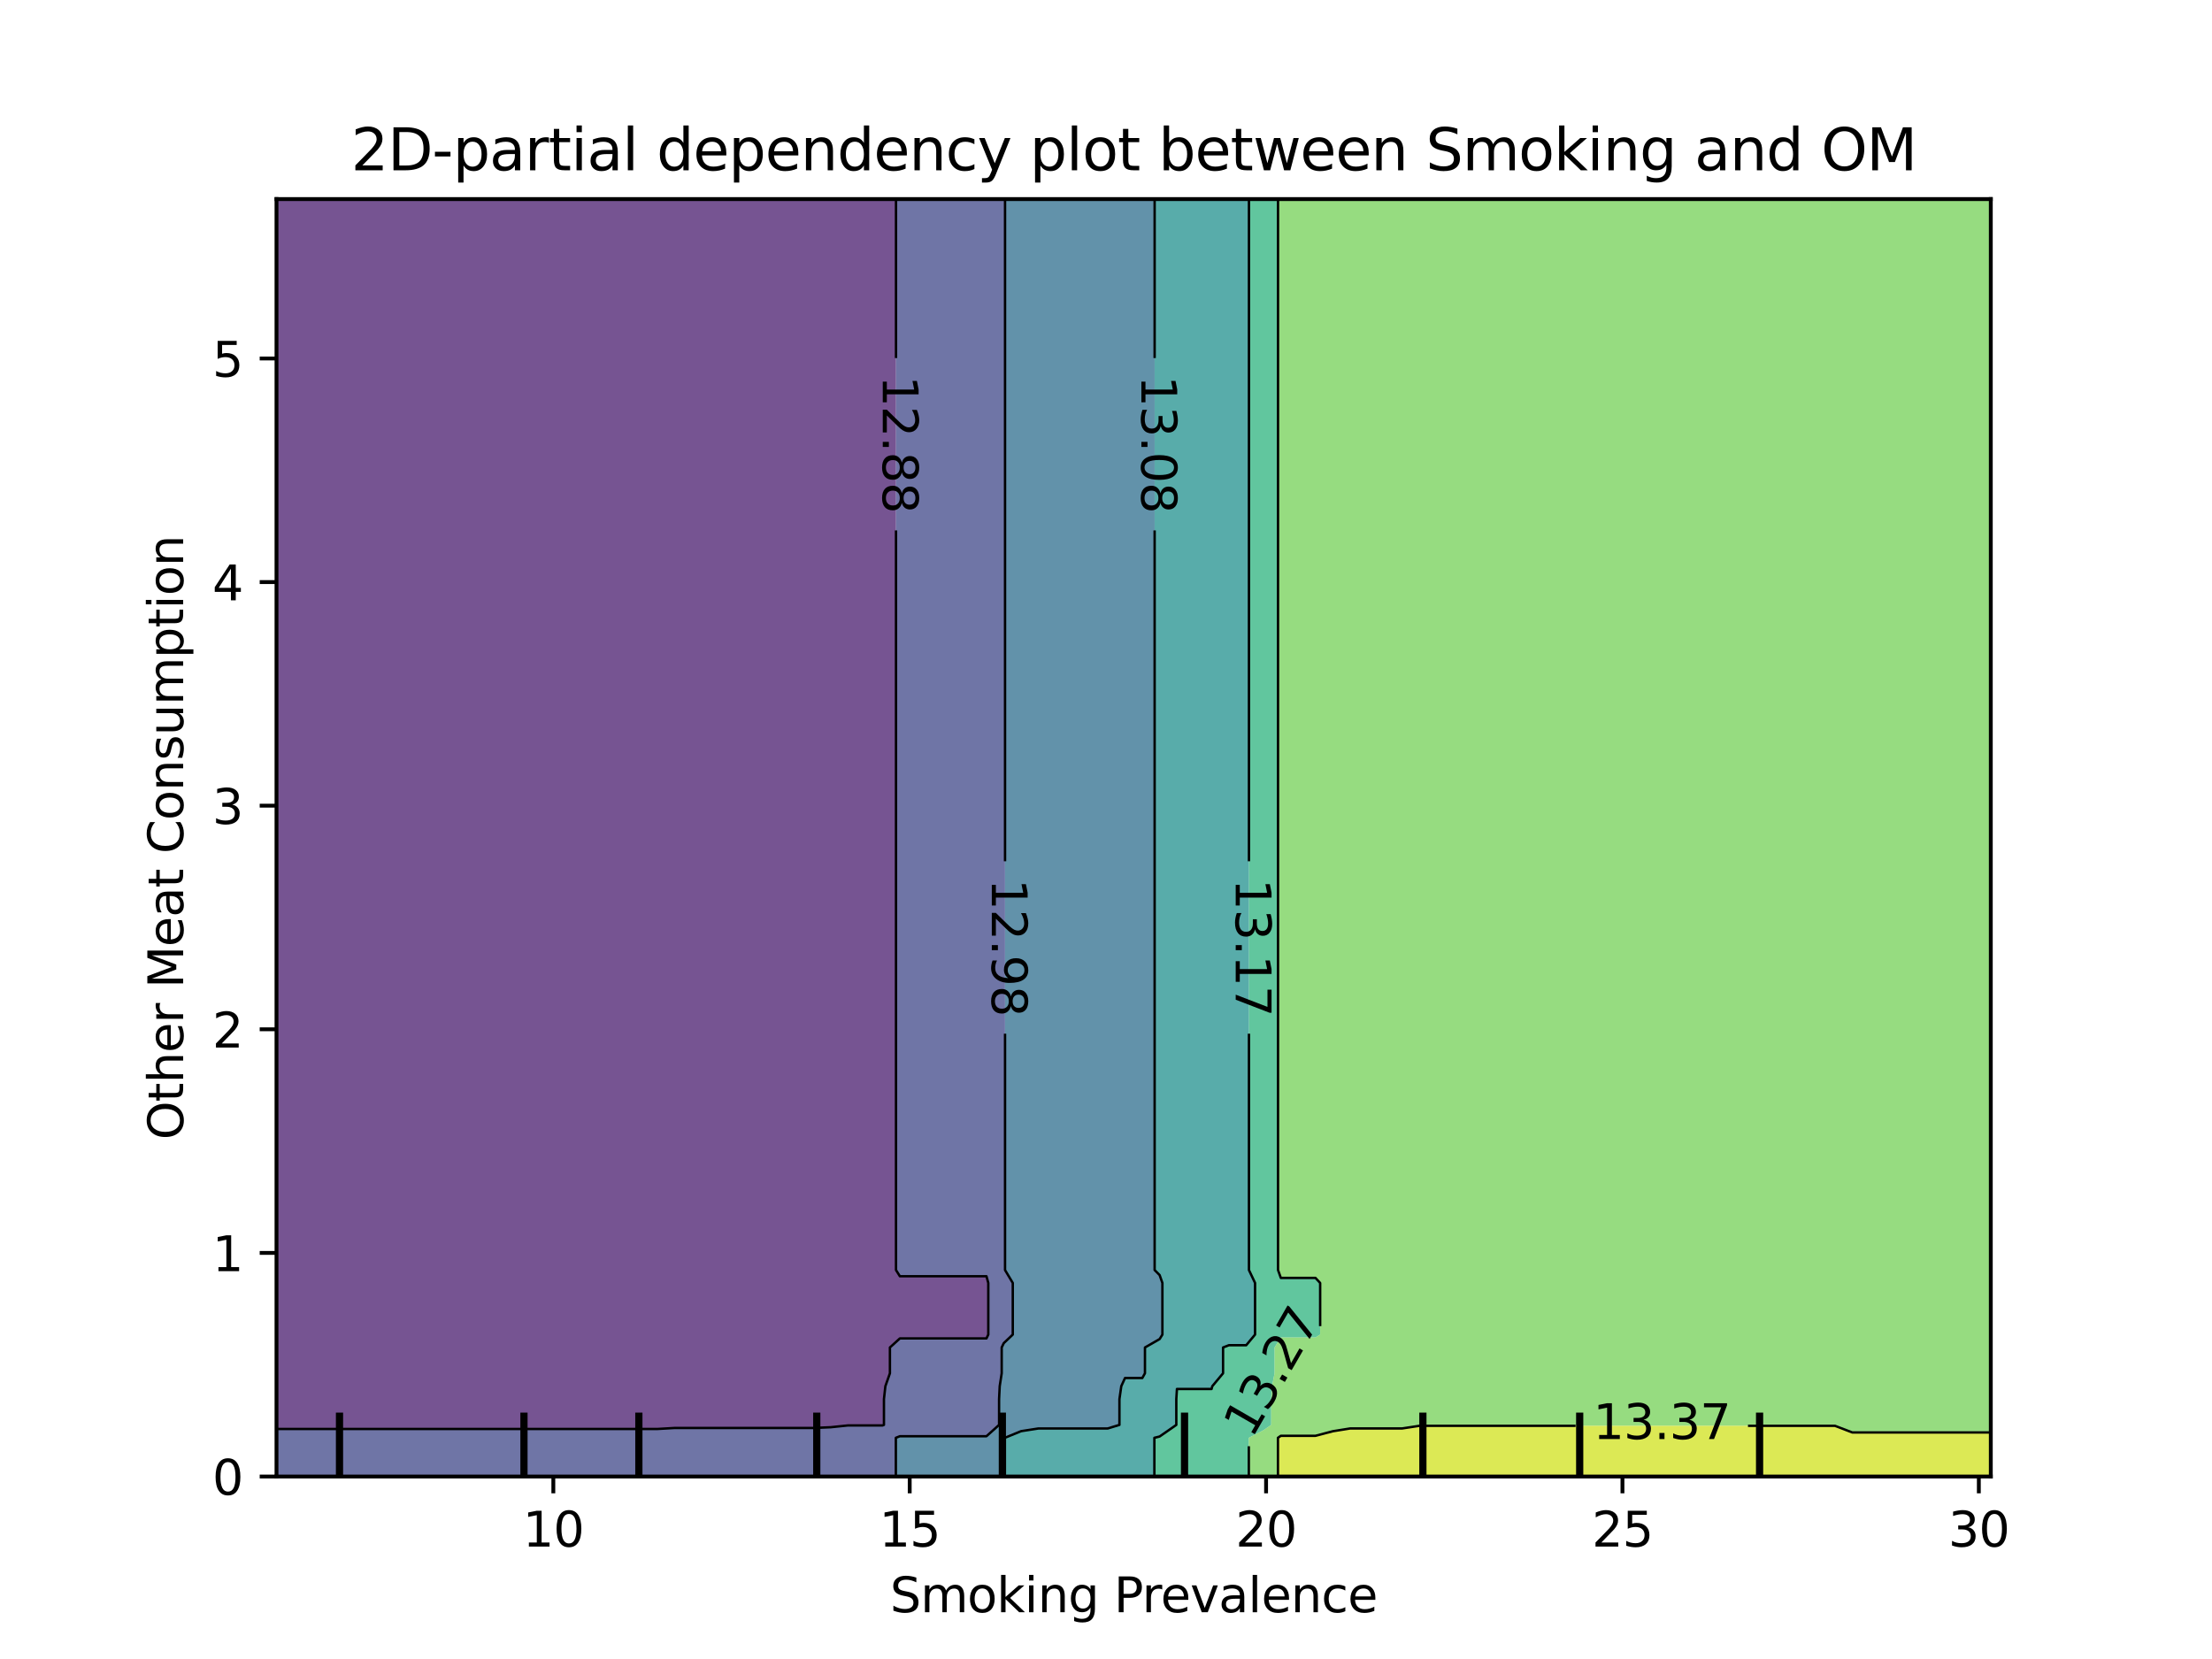 <?xml version="1.0" encoding="utf-8" standalone="no"?>
<!DOCTYPE svg PUBLIC "-//W3C//DTD SVG 1.1//EN"
  "http://www.w3.org/Graphics/SVG/1.1/DTD/svg11.dtd">
<svg xmlns:xlink="http://www.w3.org/1999/xlink" width="460.8pt" height="345.6pt" viewBox="0 0 460.8 345.6" xmlns="http://www.w3.org/2000/svg" version="1.1">
 <defs>
  <style type="text/css">*{stroke-linejoin: round; stroke-linecap: butt}</style>
 </defs>
 <g id="figure_1">
  <g id="patch_1">
   <path d="M 0 345.6 
L 460.8 345.6 
L 460.8 0 
L 0 0 
L 0 345.6 
z
" style="fill: none"/>
  </g>
  <g id="axes_1"/>
  <g id="axes_2">
   <g id="patch_2">
    <path d="M 57.6 307.584 
L 414.72 307.584 
L 414.72 41.472 
L 57.6 41.472 
L 57.6 307.584 
z
" style="fill: none"/>
   </g>
   <g id="PathCollection_1">
    <path d="M 61.207 297.682 
L 64.815 297.682 
L 68.422 297.682 
L 72.029 297.682 
L 75.636 297.682 
L 79.244 297.682 
L 82.851 297.682 
L 86.458 297.682 
L 90.065 297.682 
L 93.673 297.682 
L 97.28 297.682 
L 100.887 297.682 
L 104.495 297.682 
L 108.102 297.682 
L 111.709 297.682 
L 115.316 297.682 
L 118.924 297.682 
L 122.531 297.682 
L 126.138 297.682 
L 129.745 297.682 
L 133.353 297.682 
L 136.96 297.682 
L 140.567 297.471 
L 144.175 297.471 
L 147.782 297.471 
L 151.389 297.471 
L 154.996 297.471 
L 158.604 297.471 
L 162.211 297.471 
L 165.818 297.471 
L 169.425 297.471 
L 173.033 297.32 
L 176.64 296.945 
L 180.247 296.945 
L 183.855 296.945 
L 184.142 296.832 
L 184.142 294.144 
L 184.142 291.456 
L 184.44 288.768 
L 185.386 286.08 
L 185.386 283.392 
L 185.386 280.704 
L 187.462 278.814 
L 191.069 278.814 
L 194.676 278.814 
L 198.284 278.814 
L 201.891 278.814 
L 205.498 278.814 
L 205.881 278.016 
L 205.881 275.328 
L 205.881 272.64 
L 205.881 269.952 
L 205.881 267.264 
L 205.498 265.865 
L 201.891 265.865 
L 198.284 265.865 
L 194.676 265.865 
L 191.069 265.865 
L 187.462 265.865 
L 186.655 264.576 
L 186.655 261.888 
L 186.655 259.2 
L 186.655 256.512 
L 186.655 253.824 
L 186.655 251.136 
L 186.655 248.448 
L 186.655 245.76 
L 186.655 243.072 
L 186.655 240.384 
L 186.655 237.696 
L 186.655 235.008 
L 186.655 232.32 
L 186.655 229.632 
L 186.655 226.944 
L 186.655 224.256 
L 186.655 221.568 
L 186.655 218.88 
L 186.655 216.192 
L 186.655 213.504 
L 186.655 210.816 
L 186.655 208.128 
L 186.655 205.44 
L 186.655 202.752 
L 186.655 200.064 
L 186.655 197.376 
L 186.655 194.688 
L 186.655 192 
L 186.655 189.312 
L 186.655 186.624 
L 186.655 183.936 
L 186.655 181.248 
L 186.655 178.56 
L 186.655 175.872 
L 186.655 173.184 
L 186.655 170.496 
L 186.655 167.808 
L 186.655 165.12 
L 186.655 162.432 
L 186.655 159.744 
L 186.655 157.056 
L 186.655 154.368 
L 186.655 151.68 
L 186.655 148.992 
L 186.655 146.304 
L 186.655 143.616 
L 186.655 140.928 
L 186.655 138.24 
L 186.655 135.552 
L 186.655 132.864 
L 186.655 130.176 
L 186.655 127.488 
L 186.655 124.8 
L 186.655 122.112 
L 186.655 119.424 
L 186.655 116.736 
L 186.655 114.048 
L 186.655 111.36 
L 186.655 108.672 
L 186.655 105.984 
L 186.655 103.296 
L 186.655 100.608 
L 186.655 97.92 
L 186.655 95.232 
L 186.655 92.544 
L 186.655 89.856 
L 186.655 87.168 
L 186.655 84.48 
L 186.655 81.792 
L 186.655 79.104 
L 186.655 76.416 
L 186.655 73.728 
L 186.655 71.04 
L 186.655 68.352 
L 186.655 65.664 
L 186.655 62.976 
L 186.655 60.288 
L 186.655 57.6 
L 186.655 54.912 
L 186.655 52.224 
L 186.655 49.536 
L 186.655 46.848 
L 186.655 44.16 
L 186.655 41.472 
L 183.855 41.472 
L 180.247 41.472 
L 176.64 41.472 
L 173.033 41.472 
L 169.425 41.472 
L 165.818 41.472 
L 162.211 41.472 
L 158.604 41.472 
L 154.996 41.472 
L 151.389 41.472 
L 147.782 41.472 
L 144.175 41.472 
L 140.567 41.472 
L 136.96 41.472 
L 133.353 41.472 
L 129.745 41.472 
L 126.138 41.472 
L 122.531 41.472 
L 118.924 41.472 
L 115.316 41.472 
L 111.709 41.472 
L 108.102 41.472 
L 104.495 41.472 
L 100.887 41.472 
L 97.28 41.472 
L 93.673 41.472 
L 90.065 41.472 
L 86.458 41.472 
L 82.851 41.472 
L 79.244 41.472 
L 75.636 41.472 
L 72.029 41.472 
L 68.422 41.472 
L 64.815 41.472 
L 61.207 41.472 
L 57.6 41.472 
L 57.6 44.16 
L 57.6 46.848 
L 57.6 49.536 
L 57.6 52.224 
L 57.6 54.912 
L 57.6 57.6 
L 57.6 60.288 
L 57.6 62.976 
L 57.6 65.664 
L 57.6 68.352 
L 57.6 71.04 
L 57.6 73.728 
L 57.6 76.416 
L 57.6 79.104 
L 57.6 81.792 
L 57.6 84.48 
L 57.6 87.168 
L 57.6 89.856 
L 57.6 92.544 
L 57.6 95.232 
L 57.6 97.92 
L 57.6 100.608 
L 57.6 103.296 
L 57.6 105.984 
L 57.6 108.672 
L 57.6 111.36 
L 57.6 114.048 
L 57.6 116.736 
L 57.6 119.424 
L 57.6 122.112 
L 57.6 124.8 
L 57.6 127.488 
L 57.6 130.176 
L 57.6 132.864 
L 57.6 135.552 
L 57.6 138.24 
L 57.6 140.928 
L 57.6 143.616 
L 57.6 146.304 
L 57.6 148.992 
L 57.6 151.68 
L 57.6 154.368 
L 57.6 157.056 
L 57.6 159.744 
L 57.6 162.432 
L 57.6 165.12 
L 57.6 167.808 
L 57.6 170.496 
L 57.6 173.184 
L 57.6 175.872 
L 57.6 178.56 
L 57.6 181.248 
L 57.6 183.936 
L 57.6 186.624 
L 57.6 189.312 
L 57.6 192 
L 57.6 194.688 
L 57.6 197.376 
L 57.6 200.064 
L 57.6 202.752 
L 57.6 205.44 
L 57.6 208.128 
L 57.6 210.816 
L 57.6 213.504 
L 57.6 216.192 
L 57.6 218.88 
L 57.6 221.568 
L 57.6 224.256 
L 57.6 226.944 
L 57.6 229.632 
L 57.6 232.32 
L 57.6 235.008 
L 57.6 237.696 
L 57.6 240.384 
L 57.6 243.072 
L 57.6 245.76 
L 57.6 248.448 
L 57.6 251.136 
L 57.6 253.824 
L 57.6 256.512 
L 57.6 259.2 
L 57.6 261.888 
L 57.6 264.576 
L 57.6 267.264 
L 57.6 269.952 
L 57.6 272.64 
L 57.6 275.328 
L 57.6 278.016 
L 57.6 280.704 
L 57.6 283.392 
L 57.6 286.08 
L 57.6 288.768 
L 57.6 291.456 
L 57.6 294.144 
L 57.6 296.832 
L 57.6 297.682 
z
" clip-path="url(#pc75a0b4eb9)" style="fill: #481b6d; fill-opacity: 0.75"/>
   </g>
   <g id="PathCollection_2">
    <path d="M 61.207 307.584 
L 64.815 307.584 
L 68.422 307.584 
L 72.029 307.584 
L 75.636 307.584 
L 79.244 307.584 
L 82.851 307.584 
L 86.458 307.584 
L 90.065 307.584 
L 93.673 307.584 
L 97.28 307.584 
L 100.887 307.584 
L 104.495 307.584 
L 108.102 307.584 
L 111.709 307.584 
L 115.316 307.584 
L 118.924 307.584 
L 122.531 307.584 
L 126.138 307.584 
L 129.745 307.584 
L 133.353 307.584 
L 136.96 307.584 
L 140.567 307.584 
L 144.175 307.584 
L 147.782 307.584 
L 151.389 307.584 
L 154.996 307.584 
L 158.604 307.584 
L 162.211 307.584 
L 165.818 307.584 
L 169.425 307.584 
L 173.033 307.584 
L 176.64 307.584 
L 180.247 307.584 
L 183.855 307.584 
L 186.622 307.584 
L 186.622 304.896 
L 186.622 302.208 
L 186.622 299.52 
L 187.462 299.191 
L 191.069 299.191 
L 194.676 299.191 
L 198.284 299.191 
L 201.891 299.191 
L 205.498 299.191 
L 208.127 296.832 
L 208.127 294.144 
L 208.127 291.456 
L 208.258 288.768 
L 208.671 286.08 
L 208.671 283.392 
L 208.671 280.704 
L 209.105 279.799 
L 210.98 278.016 
L 210.98 275.328 
L 210.98 272.64 
L 210.98 269.952 
L 210.98 267.264 
L 209.369 264.576 
L 209.369 261.888 
L 209.369 259.2 
L 209.369 256.512 
L 209.369 253.824 
L 209.369 251.136 
L 209.369 248.448 
L 209.369 245.76 
L 209.369 243.072 
L 209.369 240.384 
L 209.369 237.696 
L 209.369 235.008 
L 209.369 232.32 
L 209.369 229.632 
L 209.369 226.944 
L 209.369 224.256 
L 209.369 221.568 
L 209.369 218.88 
L 209.369 216.192 
L 209.369 213.504 
L 209.369 210.816 
L 209.369 208.128 
L 209.369 205.44 
L 209.369 202.752 
L 209.369 200.064 
L 209.369 197.376 
L 209.369 194.688 
L 209.369 192 
L 209.369 189.312 
L 209.369 186.624 
L 209.369 183.936 
L 209.369 181.248 
L 209.369 178.56 
L 209.369 175.872 
L 209.369 173.184 
L 209.369 170.496 
L 209.369 167.808 
L 209.369 165.12 
L 209.369 162.432 
L 209.369 159.744 
L 209.369 157.056 
L 209.369 154.368 
L 209.369 151.68 
L 209.369 148.992 
L 209.369 146.304 
L 209.369 143.616 
L 209.369 140.928 
L 209.369 138.24 
L 209.369 135.552 
L 209.369 132.864 
L 209.369 130.176 
L 209.369 127.488 
L 209.369 124.8 
L 209.369 122.112 
L 209.369 119.424 
L 209.369 116.736 
L 209.369 114.048 
L 209.369 111.36 
L 209.369 108.672 
L 209.369 105.984 
L 209.369 103.296 
L 209.369 100.608 
L 209.369 97.92 
L 209.369 95.232 
L 209.369 92.544 
L 209.369 89.856 
L 209.369 87.168 
L 209.369 84.48 
L 209.369 81.792 
L 209.369 79.104 
L 209.369 76.416 
L 209.369 73.728 
L 209.369 71.04 
L 209.369 68.352 
L 209.369 65.664 
L 209.369 62.976 
L 209.369 60.288 
L 209.369 57.6 
L 209.369 54.912 
L 209.369 52.224 
L 209.369 49.536 
L 209.369 46.848 
L 209.369 44.16 
L 209.369 41.472 
L 209.105 41.472 
L 205.498 41.472 
L 201.891 41.472 
L 198.284 41.472 
L 194.676 41.472 
L 191.069 41.472 
L 187.462 41.472 
L 186.655 41.472 
L 186.655 44.16 
L 186.655 46.848 
L 186.655 49.536 
L 186.655 52.224 
L 186.655 54.912 
L 186.655 57.6 
L 186.655 60.288 
L 186.655 62.976 
L 186.655 65.664 
L 186.655 68.352 
L 186.655 71.04 
L 186.655 73.728 
L 186.655 76.416 
L 186.655 79.104 
L 186.655 81.792 
L 186.655 84.48 
L 186.655 87.168 
L 186.655 89.856 
L 186.655 92.544 
L 186.655 95.232 
L 186.655 97.92 
L 186.655 100.608 
L 186.655 103.296 
L 186.655 105.984 
L 186.655 108.672 
L 186.655 111.36 
L 186.655 114.048 
L 186.655 116.736 
L 186.655 119.424 
L 186.655 122.112 
L 186.655 124.8 
L 186.655 127.488 
L 186.655 130.176 
L 186.655 132.864 
L 186.655 135.552 
L 186.655 138.24 
L 186.655 140.928 
L 186.655 143.616 
L 186.655 146.304 
L 186.655 148.992 
L 186.655 151.68 
L 186.655 154.368 
L 186.655 157.056 
L 186.655 159.744 
L 186.655 162.432 
L 186.655 165.12 
L 186.655 167.808 
L 186.655 170.496 
L 186.655 173.184 
L 186.655 175.872 
L 186.655 178.56 
L 186.655 181.248 
L 186.655 183.936 
L 186.655 186.624 
L 186.655 189.312 
L 186.655 192 
L 186.655 194.688 
L 186.655 197.376 
L 186.655 200.064 
L 186.655 202.752 
L 186.655 205.44 
L 186.655 208.128 
L 186.655 210.816 
L 186.655 213.504 
L 186.655 216.192 
L 186.655 218.88 
L 186.655 221.568 
L 186.655 224.256 
L 186.655 226.944 
L 186.655 229.632 
L 186.655 232.32 
L 186.655 235.008 
L 186.655 237.696 
L 186.655 240.384 
L 186.655 243.072 
L 186.655 245.76 
L 186.655 248.448 
L 186.655 251.136 
L 186.655 253.824 
L 186.655 256.512 
L 186.655 259.2 
L 186.655 261.888 
L 186.655 264.576 
L 187.462 265.865 
L 191.069 265.865 
L 194.676 265.865 
L 198.284 265.865 
L 201.891 265.865 
L 205.498 265.865 
L 205.881 267.264 
L 205.881 269.952 
L 205.881 272.64 
L 205.881 275.328 
L 205.881 278.016 
L 205.498 278.814 
L 201.891 278.814 
L 198.284 278.814 
L 194.676 278.814 
L 191.069 278.814 
L 187.462 278.814 
L 185.386 280.704 
L 185.386 283.392 
L 185.386 286.08 
L 184.44 288.768 
L 184.142 291.456 
L 184.142 294.144 
L 184.142 296.832 
L 183.855 296.945 
L 180.247 296.945 
L 176.64 296.945 
L 173.033 297.32 
L 169.425 297.471 
L 165.818 297.471 
L 162.211 297.471 
L 158.604 297.471 
L 154.996 297.471 
L 151.389 297.471 
L 147.782 297.471 
L 144.175 297.471 
L 140.567 297.471 
L 136.96 297.682 
L 133.353 297.682 
L 129.745 297.682 
L 126.138 297.682 
L 122.531 297.682 
L 118.924 297.682 
L 115.316 297.682 
L 111.709 297.682 
L 108.102 297.682 
L 104.495 297.682 
L 100.887 297.682 
L 97.28 297.682 
L 93.673 297.682 
L 90.065 297.682 
L 86.458 297.682 
L 82.851 297.682 
L 79.244 297.682 
L 75.636 297.682 
L 72.029 297.682 
L 68.422 297.682 
L 64.815 297.682 
L 61.207 297.682 
L 57.6 297.682 
L 57.6 299.52 
L 57.6 302.208 
L 57.6 304.896 
L 57.6 307.584 
z
" clip-path="url(#pc75a0b4eb9)" style="fill: #3f4788; fill-opacity: 0.75"/>
   </g>
   <g id="PathCollection_3">
    <path d="M 187.462 307.584 
L 191.069 307.584 
L 194.676 307.584 
L 198.284 307.584 
L 201.891 307.584 
L 205.498 307.584 
L 209.105 307.584 
L 209.338 307.584 
L 209.338 304.896 
L 209.338 302.208 
L 209.338 299.52 
L 212.713 298.138 
L 216.32 297.577 
L 219.927 297.577 
L 223.535 297.577 
L 227.142 297.577 
L 230.749 297.577 
L 233.199 296.832 
L 233.199 294.144 
L 233.199 291.456 
L 233.584 288.768 
L 234.356 287.068 
L 237.964 287.068 
L 238.516 286.08 
L 238.516 283.392 
L 238.516 280.704 
L 241.571 278.953 
L 242.15 278.016 
L 242.15 275.328 
L 242.15 272.64 
L 242.15 269.952 
L 242.15 267.264 
L 241.571 265.621 
L 240.531 264.576 
L 240.531 261.888 
L 240.531 259.2 
L 240.531 256.512 
L 240.531 253.824 
L 240.531 251.136 
L 240.531 248.448 
L 240.531 245.76 
L 240.531 243.072 
L 240.531 240.384 
L 240.531 237.696 
L 240.531 235.008 
L 240.531 232.32 
L 240.531 229.632 
L 240.531 226.944 
L 240.531 224.256 
L 240.531 221.568 
L 240.531 218.88 
L 240.531 216.192 
L 240.531 213.504 
L 240.531 210.816 
L 240.531 208.128 
L 240.531 205.44 
L 240.531 202.752 
L 240.531 200.064 
L 240.531 197.376 
L 240.531 194.688 
L 240.531 192 
L 240.531 189.312 
L 240.531 186.624 
L 240.531 183.936 
L 240.531 181.248 
L 240.531 178.56 
L 240.531 175.872 
L 240.531 173.184 
L 240.531 170.496 
L 240.531 167.808 
L 240.531 165.12 
L 240.531 162.432 
L 240.531 159.744 
L 240.531 157.056 
L 240.531 154.368 
L 240.531 151.68 
L 240.531 148.992 
L 240.531 146.304 
L 240.531 143.616 
L 240.531 140.928 
L 240.531 138.24 
L 240.531 135.552 
L 240.531 132.864 
L 240.531 130.176 
L 240.531 127.488 
L 240.531 124.8 
L 240.531 122.112 
L 240.531 119.424 
L 240.531 116.736 
L 240.531 114.048 
L 240.531 111.36 
L 240.531 108.672 
L 240.531 105.984 
L 240.531 103.296 
L 240.531 100.608 
L 240.531 97.92 
L 240.531 95.232 
L 240.531 92.544 
L 240.531 89.856 
L 240.531 87.168 
L 240.531 84.48 
L 240.531 81.792 
L 240.531 79.104 
L 240.531 76.416 
L 240.531 73.728 
L 240.531 71.04 
L 240.531 68.352 
L 240.531 65.664 
L 240.531 62.976 
L 240.531 60.288 
L 240.531 57.6 
L 240.531 54.912 
L 240.531 52.224 
L 240.531 49.536 
L 240.531 46.848 
L 240.531 44.16 
L 240.531 41.472 
L 237.964 41.472 
L 234.356 41.472 
L 230.749 41.472 
L 227.142 41.472 
L 223.535 41.472 
L 219.927 41.472 
L 216.32 41.472 
L 212.713 41.472 
L 209.369 41.472 
L 209.369 44.16 
L 209.369 46.848 
L 209.369 49.536 
L 209.369 52.224 
L 209.369 54.912 
L 209.369 57.6 
L 209.369 60.288 
L 209.369 62.976 
L 209.369 65.664 
L 209.369 68.352 
L 209.369 71.04 
L 209.369 73.728 
L 209.369 76.416 
L 209.369 79.104 
L 209.369 81.792 
L 209.369 84.48 
L 209.369 87.168 
L 209.369 89.856 
L 209.369 92.544 
L 209.369 95.232 
L 209.369 97.92 
L 209.369 100.608 
L 209.369 103.296 
L 209.369 105.984 
L 209.369 108.672 
L 209.369 111.36 
L 209.369 114.048 
L 209.369 116.736 
L 209.369 119.424 
L 209.369 122.112 
L 209.369 124.8 
L 209.369 127.488 
L 209.369 130.176 
L 209.369 132.864 
L 209.369 135.552 
L 209.369 138.24 
L 209.369 140.928 
L 209.369 143.616 
L 209.369 146.304 
L 209.369 148.992 
L 209.369 151.68 
L 209.369 154.368 
L 209.369 157.056 
L 209.369 159.744 
L 209.369 162.432 
L 209.369 165.12 
L 209.369 167.808 
L 209.369 170.496 
L 209.369 173.184 
L 209.369 175.872 
L 209.369 178.56 
L 209.369 181.248 
L 209.369 183.936 
L 209.369 186.624 
L 209.369 189.312 
L 209.369 192 
L 209.369 194.688 
L 209.369 197.376 
L 209.369 200.064 
L 209.369 202.752 
L 209.369 205.44 
L 209.369 208.128 
L 209.369 210.816 
L 209.369 213.504 
L 209.369 216.192 
L 209.369 218.88 
L 209.369 221.568 
L 209.369 224.256 
L 209.369 226.944 
L 209.369 229.632 
L 209.369 232.32 
L 209.369 235.008 
L 209.369 237.696 
L 209.369 240.384 
L 209.369 243.072 
L 209.369 245.76 
L 209.369 248.448 
L 209.369 251.136 
L 209.369 253.824 
L 209.369 256.512 
L 209.369 259.2 
L 209.369 261.888 
L 209.369 264.576 
L 210.98 267.264 
L 210.98 269.952 
L 210.98 272.64 
L 210.98 275.328 
L 210.98 278.016 
L 209.105 279.799 
L 208.671 280.704 
L 208.671 283.392 
L 208.671 286.08 
L 208.258 288.768 
L 208.127 291.456 
L 208.127 294.144 
L 208.127 296.832 
L 205.498 299.191 
L 201.891 299.191 
L 198.284 299.191 
L 194.676 299.191 
L 191.069 299.191 
L 187.462 299.191 
L 186.622 299.52 
L 186.622 302.208 
L 186.622 304.896 
L 186.622 307.584 
z
" clip-path="url(#pc75a0b4eb9)" style="fill: #2e6e8e; fill-opacity: 0.75"/>
   </g>
   <g id="PathCollection_4">
    <path d="M 212.713 307.584 
L 216.32 307.584 
L 219.927 307.584 
L 223.535 307.584 
L 227.142 307.584 
L 230.749 307.584 
L 234.356 307.584 
L 237.964 307.584 
L 240.479 307.584 
L 240.479 304.896 
L 240.479 302.208 
L 240.479 299.52 
L 241.571 299.25 
L 245.047 296.832 
L 245.047 294.144 
L 245.047 291.456 
L 245.178 289.35 
L 248.785 289.35 
L 252.393 289.35 
L 252.545 288.768 
L 254.785 286.08 
L 254.785 283.392 
L 254.785 280.704 
L 256 280.236 
L 259.607 280.236 
L 261.453 278.016 
L 261.453 275.328 
L 261.453 272.64 
L 261.453 269.952 
L 261.453 267.264 
L 260.179 264.576 
L 260.179 261.888 
L 260.179 259.2 
L 260.179 256.512 
L 260.179 253.824 
L 260.179 251.136 
L 260.179 248.448 
L 260.179 245.76 
L 260.179 243.072 
L 260.179 240.384 
L 260.179 237.696 
L 260.179 235.008 
L 260.179 232.32 
L 260.179 229.632 
L 260.179 226.944 
L 260.179 224.256 
L 260.179 221.568 
L 260.179 218.88 
L 260.179 216.192 
L 260.179 213.504 
L 260.179 210.816 
L 260.179 208.128 
L 260.179 205.44 
L 260.179 202.752 
L 260.179 200.064 
L 260.179 197.376 
L 260.179 194.688 
L 260.179 192 
L 260.179 189.312 
L 260.179 186.624 
L 260.179 183.936 
L 260.179 181.248 
L 260.179 178.56 
L 260.179 175.872 
L 260.179 173.184 
L 260.179 170.496 
L 260.179 167.808 
L 260.179 165.12 
L 260.179 162.432 
L 260.179 159.744 
L 260.179 157.056 
L 260.179 154.368 
L 260.179 151.68 
L 260.179 148.992 
L 260.179 146.304 
L 260.179 143.616 
L 260.179 140.928 
L 260.179 138.24 
L 260.179 135.552 
L 260.179 132.864 
L 260.179 130.176 
L 260.179 127.488 
L 260.179 124.8 
L 260.179 122.112 
L 260.179 119.424 
L 260.179 116.736 
L 260.179 114.048 
L 260.179 111.36 
L 260.179 108.672 
L 260.179 105.984 
L 260.179 103.296 
L 260.179 100.608 
L 260.179 97.92 
L 260.179 95.232 
L 260.179 92.544 
L 260.179 89.856 
L 260.179 87.168 
L 260.179 84.48 
L 260.179 81.792 
L 260.179 79.104 
L 260.179 76.416 
L 260.179 73.728 
L 260.179 71.04 
L 260.179 68.352 
L 260.179 65.664 
L 260.179 62.976 
L 260.179 60.288 
L 260.179 57.6 
L 260.179 54.912 
L 260.179 52.224 
L 260.179 49.536 
L 260.179 46.848 
L 260.179 44.16 
L 260.179 41.472 
L 259.607 41.472 
L 256 41.472 
L 252.393 41.472 
L 248.785 41.472 
L 245.178 41.472 
L 241.571 41.472 
L 240.531 41.472 
L 240.531 44.16 
L 240.531 46.848 
L 240.531 49.536 
L 240.531 52.224 
L 240.531 54.912 
L 240.531 57.6 
L 240.531 60.288 
L 240.531 62.976 
L 240.531 65.664 
L 240.531 68.352 
L 240.531 71.04 
L 240.531 73.728 
L 240.531 76.416 
L 240.531 79.104 
L 240.531 81.792 
L 240.531 84.48 
L 240.531 87.168 
L 240.531 89.856 
L 240.531 92.544 
L 240.531 95.232 
L 240.531 97.92 
L 240.531 100.608 
L 240.531 103.296 
L 240.531 105.984 
L 240.531 108.672 
L 240.531 111.36 
L 240.531 114.048 
L 240.531 116.736 
L 240.531 119.424 
L 240.531 122.112 
L 240.531 124.8 
L 240.531 127.488 
L 240.531 130.176 
L 240.531 132.864 
L 240.531 135.552 
L 240.531 138.24 
L 240.531 140.928 
L 240.531 143.616 
L 240.531 146.304 
L 240.531 148.992 
L 240.531 151.68 
L 240.531 154.368 
L 240.531 157.056 
L 240.531 159.744 
L 240.531 162.432 
L 240.531 165.12 
L 240.531 167.808 
L 240.531 170.496 
L 240.531 173.184 
L 240.531 175.872 
L 240.531 178.56 
L 240.531 181.248 
L 240.531 183.936 
L 240.531 186.624 
L 240.531 189.312 
L 240.531 192 
L 240.531 194.688 
L 240.531 197.376 
L 240.531 200.064 
L 240.531 202.752 
L 240.531 205.44 
L 240.531 208.128 
L 240.531 210.816 
L 240.531 213.504 
L 240.531 216.192 
L 240.531 218.88 
L 240.531 221.568 
L 240.531 224.256 
L 240.531 226.944 
L 240.531 229.632 
L 240.531 232.32 
L 240.531 235.008 
L 240.531 237.696 
L 240.531 240.384 
L 240.531 243.072 
L 240.531 245.76 
L 240.531 248.448 
L 240.531 251.136 
L 240.531 253.824 
L 240.531 256.512 
L 240.531 259.2 
L 240.531 261.888 
L 240.531 264.576 
L 241.571 265.621 
L 242.15 267.264 
L 242.15 269.952 
L 242.15 272.64 
L 242.15 275.328 
L 242.15 278.016 
L 241.571 278.953 
L 238.516 280.704 
L 238.516 283.392 
L 238.516 286.08 
L 237.964 287.068 
L 234.356 287.068 
L 233.584 288.768 
L 233.199 291.456 
L 233.199 294.144 
L 233.199 296.832 
L 230.749 297.577 
L 227.142 297.577 
L 223.535 297.577 
L 219.927 297.577 
L 216.32 297.577 
L 212.713 298.138 
L 209.338 299.52 
L 209.338 302.208 
L 209.338 304.896 
L 209.338 307.584 
z
" clip-path="url(#pc75a0b4eb9)" style="fill: #21908d; fill-opacity: 0.75"/>
   </g>
   <g id="PathCollection_5">
    <path d="M 241.571 307.584 
L 245.178 307.584 
L 248.785 307.584 
L 252.393 307.584 
L 256 307.584 
L 259.607 307.584 
L 260.154 307.584 
L 260.154 304.896 
L 260.154 302.208 
L 260.154 299.52 
L 263.215 297.935 
L 264.812 296.832 
L 264.812 294.144 
L 264.812 291.456 
L 264.981 288.768 
L 265.519 286.08 
L 265.519 283.392 
L 265.519 280.704 
L 266.822 278.614 
L 270.429 278.614 
L 274.036 278.614 
L 275.014 278.016 
L 275.014 275.328 
L 275.014 272.64 
L 275.014 269.952 
L 275.014 267.264 
L 274.036 266.215 
L 270.429 266.215 
L 266.822 266.215 
L 266.239 264.576 
L 266.239 261.888 
L 266.239 259.2 
L 266.239 256.512 
L 266.239 253.824 
L 266.239 251.136 
L 266.239 248.448 
L 266.239 245.76 
L 266.239 243.072 
L 266.239 240.384 
L 266.239 237.696 
L 266.239 235.008 
L 266.239 232.32 
L 266.239 229.632 
L 266.239 226.944 
L 266.239 224.256 
L 266.239 221.568 
L 266.239 218.88 
L 266.239 216.192 
L 266.239 213.504 
L 266.239 210.816 
L 266.239 208.128 
L 266.239 205.44 
L 266.239 202.752 
L 266.239 200.064 
L 266.239 197.376 
L 266.239 194.688 
L 266.239 192 
L 266.239 189.312 
L 266.239 186.624 
L 266.239 183.936 
L 266.239 181.248 
L 266.239 178.56 
L 266.239 175.872 
L 266.239 173.184 
L 266.239 170.496 
L 266.239 167.808 
L 266.239 165.12 
L 266.239 162.432 
L 266.239 159.744 
L 266.239 157.056 
L 266.239 154.368 
L 266.239 151.68 
L 266.239 148.992 
L 266.239 146.304 
L 266.239 143.616 
L 266.239 140.928 
L 266.239 138.24 
L 266.239 135.552 
L 266.239 132.864 
L 266.239 130.176 
L 266.239 127.488 
L 266.239 124.8 
L 266.239 122.112 
L 266.239 119.424 
L 266.239 116.736 
L 266.239 114.048 
L 266.239 111.36 
L 266.239 108.672 
L 266.239 105.984 
L 266.239 103.296 
L 266.239 100.608 
L 266.239 97.92 
L 266.239 95.232 
L 266.239 92.544 
L 266.239 89.856 
L 266.239 87.168 
L 266.239 84.48 
L 266.239 81.792 
L 266.239 79.104 
L 266.239 76.416 
L 266.239 73.728 
L 266.239 71.04 
L 266.239 68.352 
L 266.239 65.664 
L 266.239 62.976 
L 266.239 60.288 
L 266.239 57.6 
L 266.239 54.912 
L 266.239 52.224 
L 266.239 49.536 
L 266.239 46.848 
L 266.239 44.16 
L 266.239 41.472 
L 263.215 41.472 
L 260.179 41.472 
L 260.179 44.16 
L 260.179 46.848 
L 260.179 49.536 
L 260.179 52.224 
L 260.179 54.912 
L 260.179 57.6 
L 260.179 60.288 
L 260.179 62.976 
L 260.179 65.664 
L 260.179 68.352 
L 260.179 71.04 
L 260.179 73.728 
L 260.179 76.416 
L 260.179 79.104 
L 260.179 81.792 
L 260.179 84.48 
L 260.179 87.168 
L 260.179 89.856 
L 260.179 92.544 
L 260.179 95.232 
L 260.179 97.92 
L 260.179 100.608 
L 260.179 103.296 
L 260.179 105.984 
L 260.179 108.672 
L 260.179 111.36 
L 260.179 114.048 
L 260.179 116.736 
L 260.179 119.424 
L 260.179 122.112 
L 260.179 124.8 
L 260.179 127.488 
L 260.179 130.176 
L 260.179 132.864 
L 260.179 135.552 
L 260.179 138.24 
L 260.179 140.928 
L 260.179 143.616 
L 260.179 146.304 
L 260.179 148.992 
L 260.179 151.68 
L 260.179 154.368 
L 260.179 157.056 
L 260.179 159.744 
L 260.179 162.432 
L 260.179 165.12 
L 260.179 167.808 
L 260.179 170.496 
L 260.179 173.184 
L 260.179 175.872 
L 260.179 178.56 
L 260.179 181.248 
L 260.179 183.936 
L 260.179 186.624 
L 260.179 189.312 
L 260.179 192 
L 260.179 194.688 
L 260.179 197.376 
L 260.179 200.064 
L 260.179 202.752 
L 260.179 205.44 
L 260.179 208.128 
L 260.179 210.816 
L 260.179 213.504 
L 260.179 216.192 
L 260.179 218.88 
L 260.179 221.568 
L 260.179 224.256 
L 260.179 226.944 
L 260.179 229.632 
L 260.179 232.32 
L 260.179 235.008 
L 260.179 237.696 
L 260.179 240.384 
L 260.179 243.072 
L 260.179 245.76 
L 260.179 248.448 
L 260.179 251.136 
L 260.179 253.824 
L 260.179 256.512 
L 260.179 259.2 
L 260.179 261.888 
L 260.179 264.576 
L 261.453 267.264 
L 261.453 269.952 
L 261.453 272.64 
L 261.453 275.328 
L 261.453 278.016 
L 259.607 280.236 
L 256 280.236 
L 254.785 280.704 
L 254.785 283.392 
L 254.785 286.08 
L 252.545 288.768 
L 252.393 289.35 
L 248.785 289.35 
L 245.178 289.35 
L 245.047 291.456 
L 245.047 294.144 
L 245.047 296.832 
L 241.571 299.25 
L 240.479 299.52 
L 240.479 302.208 
L 240.479 304.896 
L 240.479 307.584 
z
" clip-path="url(#pc75a0b4eb9)" style="fill: #2db27d; fill-opacity: 0.75"/>
   </g>
   <g id="PathCollection_6">
    <path d="M 263.215 307.584 
L 266.221 307.584 
L 266.221 304.896 
L 266.221 302.208 
L 266.221 299.52 
L 266.822 299.105 
L 270.429 299.105 
L 274.036 299.105 
L 277.644 298.155 
L 281.251 297.574 
L 284.858 297.574 
L 288.465 297.574 
L 292.073 297.574 
L 295.68 297.024 
L 299.287 297.024 
L 302.895 297.024 
L 306.502 297.024 
L 310.109 297.024 
L 313.716 297.024 
L 317.324 297.024 
L 320.931 297.024 
L 324.538 297.024 
L 328.145 297.024 
L 331.753 297.024 
L 335.36 297.024 
L 338.967 297.024 
L 342.575 297.024 
L 346.182 297.024 
L 349.789 297.024 
L 353.396 297.024 
L 357.004 297.024 
L 360.611 297.024 
L 364.218 297.024 
L 367.825 297.024 
L 371.433 297.024 
L 375.04 297.024 
L 378.647 297.024 
L 382.255 297.024 
L 385.862 298.405 
L 389.469 298.405 
L 393.076 298.405 
L 396.684 298.405 
L 400.291 298.405 
L 403.898 298.405 
L 407.505 298.405 
L 411.113 298.405 
L 414.72 298.405 
L 414.72 296.832 
L 414.72 294.144 
L 414.72 291.456 
L 414.72 288.768 
L 414.72 286.08 
L 414.72 283.392 
L 414.72 280.704 
L 414.72 278.016 
L 414.72 275.328 
L 414.72 272.64 
L 414.72 269.952 
L 414.72 267.264 
L 414.72 264.576 
L 414.72 261.888 
L 414.72 259.2 
L 414.72 256.512 
L 414.72 253.824 
L 414.72 251.136 
L 414.72 248.448 
L 414.72 245.76 
L 414.72 243.072 
L 414.72 240.384 
L 414.72 237.696 
L 414.72 235.008 
L 414.72 232.32 
L 414.72 229.632 
L 414.72 226.944 
L 414.72 224.256 
L 414.72 221.568 
L 414.72 218.88 
L 414.72 216.192 
L 414.72 213.504 
L 414.72 210.816 
L 414.72 208.128 
L 414.72 205.44 
L 414.72 202.752 
L 414.72 200.064 
L 414.72 197.376 
L 414.72 194.688 
L 414.72 192 
L 414.72 189.312 
L 414.72 186.624 
L 414.72 183.936 
L 414.72 181.248 
L 414.72 178.56 
L 414.72 175.872 
L 414.72 173.184 
L 414.72 170.496 
L 414.72 167.808 
L 414.72 165.12 
L 414.72 162.432 
L 414.72 159.744 
L 414.72 157.056 
L 414.72 154.368 
L 414.72 151.68 
L 414.72 148.992 
L 414.72 146.304 
L 414.72 143.616 
L 414.72 140.928 
L 414.72 138.24 
L 414.72 135.552 
L 414.72 132.864 
L 414.72 130.176 
L 414.72 127.488 
L 414.72 124.8 
L 414.72 122.112 
L 414.72 119.424 
L 414.72 116.736 
L 414.72 114.048 
L 414.72 111.36 
L 414.72 108.672 
L 414.72 105.984 
L 414.72 103.296 
L 414.72 100.608 
L 414.72 97.92 
L 414.72 95.232 
L 414.72 92.544 
L 414.72 89.856 
L 414.72 87.168 
L 414.72 84.48 
L 414.72 81.792 
L 414.72 79.104 
L 414.72 76.416 
L 414.72 73.728 
L 414.72 71.04 
L 414.72 68.352 
L 414.72 65.664 
L 414.72 62.976 
L 414.72 60.288 
L 414.72 57.6 
L 414.72 54.912 
L 414.72 52.224 
L 414.72 49.536 
L 414.72 46.848 
L 414.72 44.16 
L 414.72 41.472 
L 411.113 41.472 
L 407.505 41.472 
L 403.898 41.472 
L 400.291 41.472 
L 396.684 41.472 
L 393.076 41.472 
L 389.469 41.472 
L 385.862 41.472 
L 382.255 41.472 
L 378.647 41.472 
L 375.04 41.472 
L 371.433 41.472 
L 367.825 41.472 
L 364.218 41.472 
L 360.611 41.472 
L 357.004 41.472 
L 353.396 41.472 
L 349.789 41.472 
L 346.182 41.472 
L 342.575 41.472 
L 338.967 41.472 
L 335.36 41.472 
L 331.753 41.472 
L 328.145 41.472 
L 324.538 41.472 
L 320.931 41.472 
L 317.324 41.472 
L 313.716 41.472 
L 310.109 41.472 
L 306.502 41.472 
L 302.895 41.472 
L 299.287 41.472 
L 295.68 41.472 
L 292.073 41.472 
L 288.465 41.472 
L 284.858 41.472 
L 281.251 41.472 
L 277.644 41.472 
L 274.036 41.472 
L 270.429 41.472 
L 266.822 41.472 
L 266.239 41.472 
L 266.239 44.16 
L 266.239 46.848 
L 266.239 49.536 
L 266.239 52.224 
L 266.239 54.912 
L 266.239 57.6 
L 266.239 60.288 
L 266.239 62.976 
L 266.239 65.664 
L 266.239 68.352 
L 266.239 71.04 
L 266.239 73.728 
L 266.239 76.416 
L 266.239 79.104 
L 266.239 81.792 
L 266.239 84.48 
L 266.239 87.168 
L 266.239 89.856 
L 266.239 92.544 
L 266.239 95.232 
L 266.239 97.92 
L 266.239 100.608 
L 266.239 103.296 
L 266.239 105.984 
L 266.239 108.672 
L 266.239 111.36 
L 266.239 114.048 
L 266.239 116.736 
L 266.239 119.424 
L 266.239 122.112 
L 266.239 124.8 
L 266.239 127.488 
L 266.239 130.176 
L 266.239 132.864 
L 266.239 135.552 
L 266.239 138.24 
L 266.239 140.928 
L 266.239 143.616 
L 266.239 146.304 
L 266.239 148.992 
L 266.239 151.68 
L 266.239 154.368 
L 266.239 157.056 
L 266.239 159.744 
L 266.239 162.432 
L 266.239 165.12 
L 266.239 167.808 
L 266.239 170.496 
L 266.239 173.184 
L 266.239 175.872 
L 266.239 178.56 
L 266.239 181.248 
L 266.239 183.936 
L 266.239 186.624 
L 266.239 189.312 
L 266.239 192 
L 266.239 194.688 
L 266.239 197.376 
L 266.239 200.064 
L 266.239 202.752 
L 266.239 205.44 
L 266.239 208.128 
L 266.239 210.816 
L 266.239 213.504 
L 266.239 216.192 
L 266.239 218.88 
L 266.239 221.568 
L 266.239 224.256 
L 266.239 226.944 
L 266.239 229.632 
L 266.239 232.32 
L 266.239 235.008 
L 266.239 237.696 
L 266.239 240.384 
L 266.239 243.072 
L 266.239 245.76 
L 266.239 248.448 
L 266.239 251.136 
L 266.239 253.824 
L 266.239 256.512 
L 266.239 259.2 
L 266.239 261.888 
L 266.239 264.576 
L 266.822 266.215 
L 270.429 266.215 
L 274.036 266.215 
L 275.014 267.264 
L 275.014 269.952 
L 275.014 272.64 
L 275.014 275.328 
L 275.014 278.016 
L 274.036 278.614 
L 270.429 278.614 
L 266.822 278.614 
L 265.519 280.704 
L 265.519 283.392 
L 265.519 286.08 
L 264.981 288.768 
L 264.812 291.456 
L 264.812 294.144 
L 264.812 296.832 
L 263.215 297.935 
L 260.154 299.52 
L 260.154 302.208 
L 260.154 304.896 
L 260.154 307.584 
z
" clip-path="url(#pc75a0b4eb9)" style="fill: #73d056; fill-opacity: 0.75"/>
   </g>
   <g id="PathCollection_7">
    <path d="M 266.822 307.584 
L 270.429 307.584 
L 274.036 307.584 
L 277.644 307.584 
L 281.251 307.584 
L 284.858 307.584 
L 288.465 307.584 
L 292.073 307.584 
L 295.68 307.584 
L 299.287 307.584 
L 302.895 307.584 
L 306.502 307.584 
L 310.109 307.584 
L 313.716 307.584 
L 317.324 307.584 
L 320.931 307.584 
L 324.538 307.584 
L 328.145 307.584 
L 331.753 307.584 
L 335.36 307.584 
L 338.967 307.584 
L 342.575 307.584 
L 346.182 307.584 
L 349.789 307.584 
L 353.396 307.584 
L 357.004 307.584 
L 360.611 307.584 
L 364.218 307.584 
L 367.825 307.584 
L 371.433 307.584 
L 375.04 307.584 
L 378.647 307.584 
L 382.255 307.584 
L 385.862 307.584 
L 389.469 307.584 
L 393.076 307.584 
L 396.684 307.584 
L 400.291 307.584 
L 403.898 307.584 
L 407.505 307.584 
L 411.113 307.584 
L 414.72 307.584 
L 414.72 304.896 
L 414.72 302.208 
L 414.72 299.52 
L 414.72 298.405 
L 411.113 298.405 
L 407.505 298.405 
L 403.898 298.405 
L 400.291 298.405 
L 396.684 298.405 
L 393.076 298.405 
L 389.469 298.405 
L 385.862 298.405 
L 382.255 297.024 
L 378.647 297.024 
L 375.04 297.024 
L 371.433 297.024 
L 367.825 297.024 
L 364.218 297.024 
L 360.611 297.024 
L 357.004 297.024 
L 353.396 297.024 
L 349.789 297.024 
L 346.182 297.024 
L 342.575 297.024 
L 338.967 297.024 
L 335.36 297.024 
L 331.753 297.024 
L 328.145 297.024 
L 324.538 297.024 
L 320.931 297.024 
L 317.324 297.024 
L 313.716 297.024 
L 310.109 297.024 
L 306.502 297.024 
L 302.895 297.024 
L 299.287 297.024 
L 295.68 297.024 
L 292.073 297.574 
L 288.465 297.574 
L 284.858 297.574 
L 281.251 297.574 
L 277.644 298.155 
L 274.036 299.105 
L 270.429 299.105 
L 266.822 299.105 
L 266.221 299.52 
L 266.221 302.208 
L 266.221 304.896 
L 266.221 307.584 
z
" clip-path="url(#pc75a0b4eb9)" style="fill: #d0e11c; fill-opacity: 0.75"/>
   </g>
   <g id="matplotlib.axis_1">
    <g id="xtick_1">
     <g id="line2d_1">
      <defs>
       <path id="m223308f702" d="M 0 0 
L 0 3.5 
" style="stroke: #000000; stroke-width: 0.8"/>
      </defs>
      <g>
       <use xlink:href="#m223308f702" x="115.269" y="307.584" style="stroke: #000000; stroke-width: 0.8"/>
      </g>
     </g>
     <g id="text_1">
      <!-- 10 -->
      <g transform="translate(108.906 322.182) scale(0.1 -0.1)">
       <defs>
        <path id="DejaVuSans-31" d="M 794 531 
L 1825 531 
L 1825 4091 
L 703 3866 
L 703 4441 
L 1819 4666 
L 2450 4666 
L 2450 531 
L 3481 531 
L 3481 0 
L 794 0 
L 794 531 
z
" transform="scale(0.016)"/>
        <path id="DejaVuSans-30" d="M 2034 4250 
Q 1547 4250 1301 3770 
Q 1056 3291 1056 2328 
Q 1056 1369 1301 889 
Q 1547 409 2034 409 
Q 2525 409 2770 889 
Q 3016 1369 3016 2328 
Q 3016 3291 2770 3770 
Q 2525 4250 2034 4250 
z
M 2034 4750 
Q 2819 4750 3233 4129 
Q 3647 3509 3647 2328 
Q 3647 1150 3233 529 
Q 2819 -91 2034 -91 
Q 1250 -91 836 529 
Q 422 1150 422 2328 
Q 422 3509 836 4129 
Q 1250 4750 2034 4750 
z
" transform="scale(0.016)"/>
       </defs>
       <use xlink:href="#DejaVuSans-31"/>
       <use xlink:href="#DejaVuSans-30" x="63.623"/>
      </g>
     </g>
    </g>
    <g id="xtick_2">
     <g id="line2d_2">
      <g>
       <use xlink:href="#m223308f702" x="189.508" y="307.584" style="stroke: #000000; stroke-width: 0.8"/>
      </g>
     </g>
     <g id="text_2">
      <!-- 15 -->
      <g transform="translate(183.146 322.182) scale(0.1 -0.1)">
       <defs>
        <path id="DejaVuSans-35" d="M 691 4666 
L 3169 4666 
L 3169 4134 
L 1269 4134 
L 1269 2991 
Q 1406 3038 1543 3061 
Q 1681 3084 1819 3084 
Q 2600 3084 3056 2656 
Q 3513 2228 3513 1497 
Q 3513 744 3044 326 
Q 2575 -91 1722 -91 
Q 1428 -91 1123 -41 
Q 819 9 494 109 
L 494 744 
Q 775 591 1075 516 
Q 1375 441 1709 441 
Q 2250 441 2565 725 
Q 2881 1009 2881 1497 
Q 2881 1984 2565 2268 
Q 2250 2553 1709 2553 
Q 1456 2553 1204 2497 
Q 953 2441 691 2322 
L 691 4666 
z
" transform="scale(0.016)"/>
       </defs>
       <use xlink:href="#DejaVuSans-31"/>
       <use xlink:href="#DejaVuSans-35" x="63.623"/>
      </g>
     </g>
    </g>
    <g id="xtick_3">
     <g id="line2d_3">
      <g>
       <use xlink:href="#m223308f702" x="263.747" y="307.584" style="stroke: #000000; stroke-width: 0.8"/>
      </g>
     </g>
     <g id="text_3">
      <!-- 20 -->
      <g transform="translate(257.385 322.182) scale(0.1 -0.1)">
       <defs>
        <path id="DejaVuSans-32" d="M 1228 531 
L 3431 531 
L 3431 0 
L 469 0 
L 469 531 
Q 828 903 1448 1529 
Q 2069 2156 2228 2338 
Q 2531 2678 2651 2914 
Q 2772 3150 2772 3378 
Q 2772 3750 2511 3984 
Q 2250 4219 1831 4219 
Q 1534 4219 1204 4116 
Q 875 4013 500 3803 
L 500 4441 
Q 881 4594 1212 4672 
Q 1544 4750 1819 4750 
Q 2544 4750 2975 4387 
Q 3406 4025 3406 3419 
Q 3406 3131 3298 2873 
Q 3191 2616 2906 2266 
Q 2828 2175 2409 1742 
Q 1991 1309 1228 531 
z
" transform="scale(0.016)"/>
       </defs>
       <use xlink:href="#DejaVuSans-32"/>
       <use xlink:href="#DejaVuSans-30" x="63.623"/>
      </g>
     </g>
    </g>
    <g id="xtick_4">
     <g id="line2d_4">
      <g>
       <use xlink:href="#m223308f702" x="337.986" y="307.584" style="stroke: #000000; stroke-width: 0.8"/>
      </g>
     </g>
     <g id="text_4">
      <!-- 25 -->
      <g transform="translate(331.624 322.182) scale(0.1 -0.1)">
       <use xlink:href="#DejaVuSans-32"/>
       <use xlink:href="#DejaVuSans-35" x="63.623"/>
      </g>
     </g>
    </g>
    <g id="xtick_5">
     <g id="line2d_5">
      <g>
       <use xlink:href="#m223308f702" x="412.226" y="307.584" style="stroke: #000000; stroke-width: 0.8"/>
      </g>
     </g>
     <g id="text_5">
      <!-- 30 -->
      <g transform="translate(405.863 322.182) scale(0.1 -0.1)">
       <defs>
        <path id="DejaVuSans-33" d="M 2597 2516 
Q 3050 2419 3304 2112 
Q 3559 1806 3559 1356 
Q 3559 666 3084 287 
Q 2609 -91 1734 -91 
Q 1441 -91 1130 -33 
Q 819 25 488 141 
L 488 750 
Q 750 597 1062 519 
Q 1375 441 1716 441 
Q 2309 441 2620 675 
Q 2931 909 2931 1356 
Q 2931 1769 2642 2001 
Q 2353 2234 1838 2234 
L 1294 2234 
L 1294 2753 
L 1863 2753 
Q 2328 2753 2575 2939 
Q 2822 3125 2822 3475 
Q 2822 3834 2567 4026 
Q 2313 4219 1838 4219 
Q 1578 4219 1281 4162 
Q 984 4106 628 3988 
L 628 4550 
Q 988 4650 1302 4700 
Q 1616 4750 1894 4750 
Q 2613 4750 3031 4423 
Q 3450 4097 3450 3541 
Q 3450 3153 3228 2886 
Q 3006 2619 2597 2516 
z
" transform="scale(0.016)"/>
       </defs>
       <use xlink:href="#DejaVuSans-33"/>
       <use xlink:href="#DejaVuSans-30" x="63.623"/>
      </g>
     </g>
    </g>
    <g id="text_6">
     <!-- Smoking Prevalence -->
     <g transform="translate(185.409 335.861) scale(0.1 -0.1)">
      <defs>
       <path id="DejaVuSans-53" d="M 3425 4513 
L 3425 3897 
Q 3066 4069 2747 4153 
Q 2428 4238 2131 4238 
Q 1616 4238 1336 4038 
Q 1056 3838 1056 3469 
Q 1056 3159 1242 3001 
Q 1428 2844 1947 2747 
L 2328 2669 
Q 3034 2534 3370 2195 
Q 3706 1856 3706 1288 
Q 3706 609 3251 259 
Q 2797 -91 1919 -91 
Q 1588 -91 1214 -16 
Q 841 59 441 206 
L 441 856 
Q 825 641 1194 531 
Q 1563 422 1919 422 
Q 2459 422 2753 634 
Q 3047 847 3047 1241 
Q 3047 1584 2836 1778 
Q 2625 1972 2144 2069 
L 1759 2144 
Q 1053 2284 737 2584 
Q 422 2884 422 3419 
Q 422 4038 858 4394 
Q 1294 4750 2059 4750 
Q 2388 4750 2728 4690 
Q 3069 4631 3425 4513 
z
" transform="scale(0.016)"/>
       <path id="DejaVuSans-6d" d="M 3328 2828 
Q 3544 3216 3844 3400 
Q 4144 3584 4550 3584 
Q 5097 3584 5394 3201 
Q 5691 2819 5691 2113 
L 5691 0 
L 5113 0 
L 5113 2094 
Q 5113 2597 4934 2840 
Q 4756 3084 4391 3084 
Q 3944 3084 3684 2787 
Q 3425 2491 3425 1978 
L 3425 0 
L 2847 0 
L 2847 2094 
Q 2847 2600 2669 2842 
Q 2491 3084 2119 3084 
Q 1678 3084 1418 2786 
Q 1159 2488 1159 1978 
L 1159 0 
L 581 0 
L 581 3500 
L 1159 3500 
L 1159 2956 
Q 1356 3278 1631 3431 
Q 1906 3584 2284 3584 
Q 2666 3584 2933 3390 
Q 3200 3197 3328 2828 
z
" transform="scale(0.016)"/>
       <path id="DejaVuSans-6f" d="M 1959 3097 
Q 1497 3097 1228 2736 
Q 959 2375 959 1747 
Q 959 1119 1226 758 
Q 1494 397 1959 397 
Q 2419 397 2687 759 
Q 2956 1122 2956 1747 
Q 2956 2369 2687 2733 
Q 2419 3097 1959 3097 
z
M 1959 3584 
Q 2709 3584 3137 3096 
Q 3566 2609 3566 1747 
Q 3566 888 3137 398 
Q 2709 -91 1959 -91 
Q 1206 -91 779 398 
Q 353 888 353 1747 
Q 353 2609 779 3096 
Q 1206 3584 1959 3584 
z
" transform="scale(0.016)"/>
       <path id="DejaVuSans-6b" d="M 581 4863 
L 1159 4863 
L 1159 1991 
L 2875 3500 
L 3609 3500 
L 1753 1863 
L 3688 0 
L 2938 0 
L 1159 1709 
L 1159 0 
L 581 0 
L 581 4863 
z
" transform="scale(0.016)"/>
       <path id="DejaVuSans-69" d="M 603 3500 
L 1178 3500 
L 1178 0 
L 603 0 
L 603 3500 
z
M 603 4863 
L 1178 4863 
L 1178 4134 
L 603 4134 
L 603 4863 
z
" transform="scale(0.016)"/>
       <path id="DejaVuSans-6e" d="M 3513 2113 
L 3513 0 
L 2938 0 
L 2938 2094 
Q 2938 2591 2744 2837 
Q 2550 3084 2163 3084 
Q 1697 3084 1428 2787 
Q 1159 2491 1159 1978 
L 1159 0 
L 581 0 
L 581 3500 
L 1159 3500 
L 1159 2956 
Q 1366 3272 1645 3428 
Q 1925 3584 2291 3584 
Q 2894 3584 3203 3211 
Q 3513 2838 3513 2113 
z
" transform="scale(0.016)"/>
       <path id="DejaVuSans-67" d="M 2906 1791 
Q 2906 2416 2648 2759 
Q 2391 3103 1925 3103 
Q 1463 3103 1205 2759 
Q 947 2416 947 1791 
Q 947 1169 1205 825 
Q 1463 481 1925 481 
Q 2391 481 2648 825 
Q 2906 1169 2906 1791 
z
M 3481 434 
Q 3481 -459 3084 -895 
Q 2688 -1331 1869 -1331 
Q 1566 -1331 1297 -1286 
Q 1028 -1241 775 -1147 
L 775 -588 
Q 1028 -725 1275 -790 
Q 1522 -856 1778 -856 
Q 2344 -856 2625 -561 
Q 2906 -266 2906 331 
L 2906 616 
Q 2728 306 2450 153 
Q 2172 0 1784 0 
Q 1141 0 747 490 
Q 353 981 353 1791 
Q 353 2603 747 3093 
Q 1141 3584 1784 3584 
Q 2172 3584 2450 3431 
Q 2728 3278 2906 2969 
L 2906 3500 
L 3481 3500 
L 3481 434 
z
" transform="scale(0.016)"/>
       <path id="DejaVuSans-20" transform="scale(0.016)"/>
       <path id="DejaVuSans-50" d="M 1259 4147 
L 1259 2394 
L 2053 2394 
Q 2494 2394 2734 2622 
Q 2975 2850 2975 3272 
Q 2975 3691 2734 3919 
Q 2494 4147 2053 4147 
L 1259 4147 
z
M 628 4666 
L 2053 4666 
Q 2838 4666 3239 4311 
Q 3641 3956 3641 3272 
Q 3641 2581 3239 2228 
Q 2838 1875 2053 1875 
L 1259 1875 
L 1259 0 
L 628 0 
L 628 4666 
z
" transform="scale(0.016)"/>
       <path id="DejaVuSans-72" d="M 2631 2963 
Q 2534 3019 2420 3045 
Q 2306 3072 2169 3072 
Q 1681 3072 1420 2755 
Q 1159 2438 1159 1844 
L 1159 0 
L 581 0 
L 581 3500 
L 1159 3500 
L 1159 2956 
Q 1341 3275 1631 3429 
Q 1922 3584 2338 3584 
Q 2397 3584 2469 3576 
Q 2541 3569 2628 3553 
L 2631 2963 
z
" transform="scale(0.016)"/>
       <path id="DejaVuSans-65" d="M 3597 1894 
L 3597 1613 
L 953 1613 
Q 991 1019 1311 708 
Q 1631 397 2203 397 
Q 2534 397 2845 478 
Q 3156 559 3463 722 
L 3463 178 
Q 3153 47 2828 -22 
Q 2503 -91 2169 -91 
Q 1331 -91 842 396 
Q 353 884 353 1716 
Q 353 2575 817 3079 
Q 1281 3584 2069 3584 
Q 2775 3584 3186 3129 
Q 3597 2675 3597 1894 
z
M 3022 2063 
Q 3016 2534 2758 2815 
Q 2500 3097 2075 3097 
Q 1594 3097 1305 2825 
Q 1016 2553 972 2059 
L 3022 2063 
z
" transform="scale(0.016)"/>
       <path id="DejaVuSans-76" d="M 191 3500 
L 800 3500 
L 1894 563 
L 2988 3500 
L 3597 3500 
L 2284 0 
L 1503 0 
L 191 3500 
z
" transform="scale(0.016)"/>
       <path id="DejaVuSans-61" d="M 2194 1759 
Q 1497 1759 1228 1600 
Q 959 1441 959 1056 
Q 959 750 1161 570 
Q 1363 391 1709 391 
Q 2188 391 2477 730 
Q 2766 1069 2766 1631 
L 2766 1759 
L 2194 1759 
z
M 3341 1997 
L 3341 0 
L 2766 0 
L 2766 531 
Q 2569 213 2275 61 
Q 1981 -91 1556 -91 
Q 1019 -91 701 211 
Q 384 513 384 1019 
Q 384 1609 779 1909 
Q 1175 2209 1959 2209 
L 2766 2209 
L 2766 2266 
Q 2766 2663 2505 2880 
Q 2244 3097 1772 3097 
Q 1472 3097 1187 3025 
Q 903 2953 641 2809 
L 641 3341 
Q 956 3463 1253 3523 
Q 1550 3584 1831 3584 
Q 2591 3584 2966 3190 
Q 3341 2797 3341 1997 
z
" transform="scale(0.016)"/>
       <path id="DejaVuSans-6c" d="M 603 4863 
L 1178 4863 
L 1178 0 
L 603 0 
L 603 4863 
z
" transform="scale(0.016)"/>
       <path id="DejaVuSans-63" d="M 3122 3366 
L 3122 2828 
Q 2878 2963 2633 3030 
Q 2388 3097 2138 3097 
Q 1578 3097 1268 2742 
Q 959 2388 959 1747 
Q 959 1106 1268 751 
Q 1578 397 2138 397 
Q 2388 397 2633 464 
Q 2878 531 3122 666 
L 3122 134 
Q 2881 22 2623 -34 
Q 2366 -91 2075 -91 
Q 1284 -91 818 406 
Q 353 903 353 1747 
Q 353 2603 823 3093 
Q 1294 3584 2113 3584 
Q 2378 3584 2631 3529 
Q 2884 3475 3122 3366 
z
" transform="scale(0.016)"/>
      </defs>
      <use xlink:href="#DejaVuSans-53"/>
      <use xlink:href="#DejaVuSans-6d" x="63.477"/>
      <use xlink:href="#DejaVuSans-6f" x="160.889"/>
      <use xlink:href="#DejaVuSans-6b" x="222.07"/>
      <use xlink:href="#DejaVuSans-69" x="279.98"/>
      <use xlink:href="#DejaVuSans-6e" x="307.764"/>
      <use xlink:href="#DejaVuSans-67" x="371.143"/>
      <use xlink:href="#DejaVuSans-20" x="434.619"/>
      <use xlink:href="#DejaVuSans-50" x="466.406"/>
      <use xlink:href="#DejaVuSans-72" x="524.959"/>
      <use xlink:href="#DejaVuSans-65" x="563.822"/>
      <use xlink:href="#DejaVuSans-76" x="625.346"/>
      <use xlink:href="#DejaVuSans-61" x="684.525"/>
      <use xlink:href="#DejaVuSans-6c" x="745.805"/>
      <use xlink:href="#DejaVuSans-65" x="773.588"/>
      <use xlink:href="#DejaVuSans-6e" x="835.111"/>
      <use xlink:href="#DejaVuSans-63" x="898.49"/>
      <use xlink:href="#DejaVuSans-65" x="953.471"/>
     </g>
    </g>
   </g>
   <g id="matplotlib.axis_2">
    <g id="ytick_1">
     <g id="line2d_6">
      <defs>
       <path id="m4ac19ba87a" d="M 0 0 
L -3.5 0 
" style="stroke: #000000; stroke-width: 0.8"/>
      </defs>
      <g>
       <use xlink:href="#m4ac19ba87a" x="57.6" y="307.584" style="stroke: #000000; stroke-width: 0.8"/>
      </g>
     </g>
     <g id="text_7">
      <!-- 0 -->
      <g transform="translate(44.237 311.383) scale(0.1 -0.1)">
       <use xlink:href="#DejaVuSans-30"/>
      </g>
     </g>
    </g>
    <g id="ytick_2">
     <g id="line2d_7">
      <g>
       <use xlink:href="#m4ac19ba87a" x="57.6" y="261.003" style="stroke: #000000; stroke-width: 0.8"/>
      </g>
     </g>
     <g id="text_8">
      <!-- 1 -->
      <g transform="translate(44.237 264.802) scale(0.1 -0.1)">
       <use xlink:href="#DejaVuSans-31"/>
      </g>
     </g>
    </g>
    <g id="ytick_3">
     <g id="line2d_8">
      <g>
       <use xlink:href="#m4ac19ba87a" x="57.6" y="214.421" style="stroke: #000000; stroke-width: 0.8"/>
      </g>
     </g>
     <g id="text_9">
      <!-- 2 -->
      <g transform="translate(44.237 218.22) scale(0.1 -0.1)">
       <use xlink:href="#DejaVuSans-32"/>
      </g>
     </g>
    </g>
    <g id="ytick_4">
     <g id="line2d_9">
      <g>
       <use xlink:href="#m4ac19ba87a" x="57.6" y="167.84" style="stroke: #000000; stroke-width: 0.8"/>
      </g>
     </g>
     <g id="text_10">
      <!-- 3 -->
      <g transform="translate(44.237 171.639) scale(0.1 -0.1)">
       <use xlink:href="#DejaVuSans-33"/>
      </g>
     </g>
    </g>
    <g id="ytick_5">
     <g id="line2d_10">
      <g>
       <use xlink:href="#m4ac19ba87a" x="57.6" y="121.258" style="stroke: #000000; stroke-width: 0.8"/>
      </g>
     </g>
     <g id="text_11">
      <!-- 4 -->
      <g transform="translate(44.237 125.057) scale(0.1 -0.1)">
       <defs>
        <path id="DejaVuSans-34" d="M 2419 4116 
L 825 1625 
L 2419 1625 
L 2419 4116 
z
M 2253 4666 
L 3047 4666 
L 3047 1625 
L 3713 1625 
L 3713 1100 
L 3047 1100 
L 3047 0 
L 2419 0 
L 2419 1100 
L 313 1100 
L 313 1709 
L 2253 4666 
z
" transform="scale(0.016)"/>
       </defs>
       <use xlink:href="#DejaVuSans-34"/>
      </g>
     </g>
    </g>
    <g id="ytick_6">
     <g id="line2d_11">
      <g>
       <use xlink:href="#m4ac19ba87a" x="57.6" y="74.677" style="stroke: #000000; stroke-width: 0.8"/>
      </g>
     </g>
     <g id="text_12">
      <!-- 5 -->
      <g transform="translate(44.237 78.476) scale(0.1 -0.1)">
       <use xlink:href="#DejaVuSans-35"/>
      </g>
     </g>
    </g>
    <g id="text_13">
     <!-- Other Meat Consumption -->
     <g transform="translate(38.158 237.433) rotate(-90) scale(0.1 -0.1)">
      <defs>
       <path id="DejaVuSans-4f" d="M 2522 4238 
Q 1834 4238 1429 3725 
Q 1025 3213 1025 2328 
Q 1025 1447 1429 934 
Q 1834 422 2522 422 
Q 3209 422 3611 934 
Q 4013 1447 4013 2328 
Q 4013 3213 3611 3725 
Q 3209 4238 2522 4238 
z
M 2522 4750 
Q 3503 4750 4090 4092 
Q 4678 3434 4678 2328 
Q 4678 1225 4090 567 
Q 3503 -91 2522 -91 
Q 1538 -91 948 565 
Q 359 1222 359 2328 
Q 359 3434 948 4092 
Q 1538 4750 2522 4750 
z
" transform="scale(0.016)"/>
       <path id="DejaVuSans-74" d="M 1172 4494 
L 1172 3500 
L 2356 3500 
L 2356 3053 
L 1172 3053 
L 1172 1153 
Q 1172 725 1289 603 
Q 1406 481 1766 481 
L 2356 481 
L 2356 0 
L 1766 0 
Q 1100 0 847 248 
Q 594 497 594 1153 
L 594 3053 
L 172 3053 
L 172 3500 
L 594 3500 
L 594 4494 
L 1172 4494 
z
" transform="scale(0.016)"/>
       <path id="DejaVuSans-68" d="M 3513 2113 
L 3513 0 
L 2938 0 
L 2938 2094 
Q 2938 2591 2744 2837 
Q 2550 3084 2163 3084 
Q 1697 3084 1428 2787 
Q 1159 2491 1159 1978 
L 1159 0 
L 581 0 
L 581 4863 
L 1159 4863 
L 1159 2956 
Q 1366 3272 1645 3428 
Q 1925 3584 2291 3584 
Q 2894 3584 3203 3211 
Q 3513 2838 3513 2113 
z
" transform="scale(0.016)"/>
       <path id="DejaVuSans-4d" d="M 628 4666 
L 1569 4666 
L 2759 1491 
L 3956 4666 
L 4897 4666 
L 4897 0 
L 4281 0 
L 4281 4097 
L 3078 897 
L 2444 897 
L 1241 4097 
L 1241 0 
L 628 0 
L 628 4666 
z
" transform="scale(0.016)"/>
       <path id="DejaVuSans-43" d="M 4122 4306 
L 4122 3641 
Q 3803 3938 3442 4084 
Q 3081 4231 2675 4231 
Q 1875 4231 1450 3742 
Q 1025 3253 1025 2328 
Q 1025 1406 1450 917 
Q 1875 428 2675 428 
Q 3081 428 3442 575 
Q 3803 722 4122 1019 
L 4122 359 
Q 3791 134 3420 21 
Q 3050 -91 2638 -91 
Q 1578 -91 968 557 
Q 359 1206 359 2328 
Q 359 3453 968 4101 
Q 1578 4750 2638 4750 
Q 3056 4750 3426 4639 
Q 3797 4528 4122 4306 
z
" transform="scale(0.016)"/>
       <path id="DejaVuSans-73" d="M 2834 3397 
L 2834 2853 
Q 2591 2978 2328 3040 
Q 2066 3103 1784 3103 
Q 1356 3103 1142 2972 
Q 928 2841 928 2578 
Q 928 2378 1081 2264 
Q 1234 2150 1697 2047 
L 1894 2003 
Q 2506 1872 2764 1633 
Q 3022 1394 3022 966 
Q 3022 478 2636 193 
Q 2250 -91 1575 -91 
Q 1294 -91 989 -36 
Q 684 19 347 128 
L 347 722 
Q 666 556 975 473 
Q 1284 391 1588 391 
Q 1994 391 2212 530 
Q 2431 669 2431 922 
Q 2431 1156 2273 1281 
Q 2116 1406 1581 1522 
L 1381 1569 
Q 847 1681 609 1914 
Q 372 2147 372 2553 
Q 372 3047 722 3315 
Q 1072 3584 1716 3584 
Q 2034 3584 2315 3537 
Q 2597 3491 2834 3397 
z
" transform="scale(0.016)"/>
       <path id="DejaVuSans-75" d="M 544 1381 
L 544 3500 
L 1119 3500 
L 1119 1403 
Q 1119 906 1312 657 
Q 1506 409 1894 409 
Q 2359 409 2629 706 
Q 2900 1003 2900 1516 
L 2900 3500 
L 3475 3500 
L 3475 0 
L 2900 0 
L 2900 538 
Q 2691 219 2414 64 
Q 2138 -91 1772 -91 
Q 1169 -91 856 284 
Q 544 659 544 1381 
z
M 1991 3584 
L 1991 3584 
z
" transform="scale(0.016)"/>
       <path id="DejaVuSans-70" d="M 1159 525 
L 1159 -1331 
L 581 -1331 
L 581 3500 
L 1159 3500 
L 1159 2969 
Q 1341 3281 1617 3432 
Q 1894 3584 2278 3584 
Q 2916 3584 3314 3078 
Q 3713 2572 3713 1747 
Q 3713 922 3314 415 
Q 2916 -91 2278 -91 
Q 1894 -91 1617 61 
Q 1341 213 1159 525 
z
M 3116 1747 
Q 3116 2381 2855 2742 
Q 2594 3103 2138 3103 
Q 1681 3103 1420 2742 
Q 1159 2381 1159 1747 
Q 1159 1113 1420 752 
Q 1681 391 2138 391 
Q 2594 391 2855 752 
Q 3116 1113 3116 1747 
z
" transform="scale(0.016)"/>
      </defs>
      <use xlink:href="#DejaVuSans-4f"/>
      <use xlink:href="#DejaVuSans-74" x="78.711"/>
      <use xlink:href="#DejaVuSans-68" x="117.92"/>
      <use xlink:href="#DejaVuSans-65" x="181.299"/>
      <use xlink:href="#DejaVuSans-72" x="242.822"/>
      <use xlink:href="#DejaVuSans-20" x="283.936"/>
      <use xlink:href="#DejaVuSans-4d" x="315.723"/>
      <use xlink:href="#DejaVuSans-65" x="402.002"/>
      <use xlink:href="#DejaVuSans-61" x="463.525"/>
      <use xlink:href="#DejaVuSans-74" x="524.805"/>
      <use xlink:href="#DejaVuSans-20" x="564.014"/>
      <use xlink:href="#DejaVuSans-43" x="595.801"/>
      <use xlink:href="#DejaVuSans-6f" x="665.625"/>
      <use xlink:href="#DejaVuSans-6e" x="726.807"/>
      <use xlink:href="#DejaVuSans-73" x="790.186"/>
      <use xlink:href="#DejaVuSans-75" x="842.285"/>
      <use xlink:href="#DejaVuSans-6d" x="905.664"/>
      <use xlink:href="#DejaVuSans-70" x="1003.076"/>
      <use xlink:href="#DejaVuSans-74" x="1066.553"/>
      <use xlink:href="#DejaVuSans-69" x="1105.762"/>
      <use xlink:href="#DejaVuSans-6f" x="1133.545"/>
      <use xlink:href="#DejaVuSans-6e" x="1194.727"/>
     </g>
    </g>
   </g>
   <g id="PathCollection_8"/>
   <g id="PathCollection_9">
    <path d="M 186.655 41.472 
L 186.655 44.16 
L 186.655 46.848 
L 186.655 49.536 
L 186.655 52.224 
L 186.655 54.912 
L 186.655 57.6 
L 186.655 60.288 
L 186.655 62.976 
L 186.655 65.664 
L 186.655 68.352 
L 186.655 71.04 
L 186.655 73.728 
L 186.655 74.589 
" clip-path="url(#pc75a0b4eb9)" style="fill: none; stroke: #000000; stroke-width: 0.5"/>
    <path d="M 186.655 110.499 
L 186.655 111.36 
L 186.655 114.048 
L 186.655 116.736 
L 186.655 119.424 
L 186.655 122.112 
L 186.655 124.8 
L 186.655 127.488 
L 186.655 130.176 
L 186.655 132.864 
L 186.655 135.552 
L 186.655 138.24 
L 186.655 140.928 
L 186.655 143.616 
L 186.655 146.304 
L 186.655 148.992 
L 186.655 151.68 
L 186.655 154.368 
L 186.655 157.056 
L 186.655 159.744 
L 186.655 162.432 
L 186.655 165.12 
L 186.655 167.808 
L 186.655 170.496 
L 186.655 173.184 
L 186.655 175.872 
L 186.655 178.56 
L 186.655 181.248 
L 186.655 183.936 
L 186.655 186.624 
L 186.655 189.312 
L 186.655 192 
L 186.655 194.688 
L 186.655 197.376 
L 186.655 200.064 
L 186.655 202.752 
L 186.655 205.44 
L 186.655 208.128 
L 186.655 210.816 
L 186.655 213.504 
L 186.655 216.192 
L 186.655 218.88 
L 186.655 221.568 
L 186.655 224.256 
L 186.655 226.944 
L 186.655 229.632 
L 186.655 232.32 
L 186.655 235.008 
L 186.655 237.696 
L 186.655 240.384 
L 186.655 243.072 
L 186.655 245.76 
L 186.655 248.448 
L 186.655 251.136 
L 186.655 253.824 
L 186.655 256.512 
L 186.655 259.2 
L 186.655 261.888 
L 186.655 264.576 
L 187.462 265.865 
L 191.069 265.865 
L 194.676 265.865 
L 198.284 265.865 
L 201.891 265.865 
L 205.498 265.865 
L 205.881 267.264 
L 205.881 269.952 
L 205.881 272.64 
L 205.881 275.328 
L 205.881 278.016 
L 205.498 278.814 
L 201.891 278.814 
L 198.284 278.814 
L 194.676 278.814 
L 191.069 278.814 
L 187.462 278.814 
L 185.386 280.704 
L 185.386 283.392 
L 185.386 286.08 
L 184.44 288.768 
L 184.142 291.456 
L 184.142 294.144 
L 184.142 296.832 
L 183.855 296.945 
L 180.247 296.945 
L 176.64 296.945 
L 173.033 297.32 
L 169.425 297.471 
L 165.818 297.471 
L 162.211 297.471 
L 158.604 297.471 
L 154.996 297.471 
L 151.389 297.471 
L 147.782 297.471 
L 144.175 297.471 
L 140.567 297.471 
L 136.96 297.682 
L 133.353 297.682 
L 129.745 297.682 
L 126.138 297.682 
L 122.531 297.682 
L 118.924 297.682 
L 115.316 297.682 
L 111.709 297.682 
L 108.102 297.682 
L 104.495 297.682 
L 100.887 297.682 
L 97.28 297.682 
L 93.673 297.682 
L 90.065 297.682 
L 86.458 297.682 
L 82.851 297.682 
L 79.244 297.682 
L 75.636 297.682 
L 72.029 297.682 
L 68.422 297.682 
L 64.815 297.682 
L 61.207 297.682 
L 57.6 297.682 
" clip-path="url(#pc75a0b4eb9)" style="fill: none; stroke: #000000; stroke-width: 0.5"/>
   </g>
   <g id="PathCollection_10">
    <path d="M 209.369 41.472 
L 209.369 44.16 
L 209.369 46.848 
L 209.369 49.536 
L 209.369 52.224 
L 209.369 54.912 
L 209.369 57.6 
L 209.369 60.288 
L 209.369 62.976 
L 209.369 65.664 
L 209.369 68.352 
L 209.369 71.04 
L 209.369 73.728 
L 209.369 76.416 
L 209.369 79.104 
L 209.369 81.792 
L 209.369 84.48 
L 209.369 87.168 
L 209.369 89.856 
L 209.369 92.544 
L 209.369 95.232 
L 209.369 97.92 
L 209.369 100.608 
L 209.369 103.296 
L 209.369 105.984 
L 209.369 108.672 
L 209.369 111.36 
L 209.369 114.048 
L 209.369 116.736 
L 209.369 119.424 
L 209.369 122.112 
L 209.369 124.8 
L 209.369 127.488 
L 209.369 130.176 
L 209.369 132.864 
L 209.369 135.552 
L 209.369 138.24 
L 209.369 140.928 
L 209.369 143.616 
L 209.369 146.304 
L 209.369 148.992 
L 209.369 151.68 
L 209.369 154.368 
L 209.369 157.056 
L 209.369 159.744 
L 209.369 162.432 
L 209.369 165.12 
L 209.369 167.808 
L 209.369 170.496 
L 209.369 173.184 
L 209.369 175.872 
L 209.369 178.56 
L 209.369 179.421 
" clip-path="url(#pc75a0b4eb9)" style="fill: none; stroke: #000000; stroke-width: 0.5"/>
    <path d="M 209.369 215.331 
L 209.369 216.192 
L 209.369 218.88 
L 209.369 221.568 
L 209.369 224.256 
L 209.369 226.944 
L 209.369 229.632 
L 209.369 232.32 
L 209.369 235.008 
L 209.369 237.696 
L 209.369 240.384 
L 209.369 243.072 
L 209.369 245.76 
L 209.369 248.448 
L 209.369 251.136 
L 209.369 253.824 
L 209.369 256.512 
L 209.369 259.2 
L 209.369 261.888 
L 209.369 264.576 
L 210.98 267.264 
L 210.98 269.952 
L 210.98 272.64 
L 210.98 275.328 
L 210.98 278.016 
L 209.105 279.799 
L 208.671 280.704 
L 208.671 283.392 
L 208.671 286.08 
L 208.258 288.768 
L 208.127 291.456 
L 208.127 294.144 
L 208.127 296.832 
L 205.498 299.191 
L 201.891 299.191 
L 198.284 299.191 
L 194.676 299.191 
L 191.069 299.191 
L 187.462 299.191 
L 186.622 299.52 
L 186.622 302.208 
L 186.622 304.896 
L 186.622 307.584 
" clip-path="url(#pc75a0b4eb9)" style="fill: none; stroke: #000000; stroke-width: 0.5"/>
   </g>
   <g id="PathCollection_11">
    <path d="M 240.531 41.472 
L 240.531 44.16 
L 240.531 46.848 
L 240.531 49.536 
L 240.531 52.224 
L 240.531 54.912 
L 240.531 57.6 
L 240.531 60.288 
L 240.531 62.976 
L 240.531 65.664 
L 240.531 68.352 
L 240.531 71.04 
L 240.531 73.728 
L 240.531 74.589 
" clip-path="url(#pc75a0b4eb9)" style="fill: none; stroke: #000000; stroke-width: 0.5"/>
    <path d="M 240.531 110.499 
L 240.531 111.36 
L 240.531 114.048 
L 240.531 116.736 
L 240.531 119.424 
L 240.531 122.112 
L 240.531 124.8 
L 240.531 127.488 
L 240.531 130.176 
L 240.531 132.864 
L 240.531 135.552 
L 240.531 138.24 
L 240.531 140.928 
L 240.531 143.616 
L 240.531 146.304 
L 240.531 148.992 
L 240.531 151.68 
L 240.531 154.368 
L 240.531 157.056 
L 240.531 159.744 
L 240.531 162.432 
L 240.531 165.12 
L 240.531 167.808 
L 240.531 170.496 
L 240.531 173.184 
L 240.531 175.872 
L 240.531 178.56 
L 240.531 181.248 
L 240.531 183.936 
L 240.531 186.624 
L 240.531 189.312 
L 240.531 192 
L 240.531 194.688 
L 240.531 197.376 
L 240.531 200.064 
L 240.531 202.752 
L 240.531 205.44 
L 240.531 208.128 
L 240.531 210.816 
L 240.531 213.504 
L 240.531 216.192 
L 240.531 218.88 
L 240.531 221.568 
L 240.531 224.256 
L 240.531 226.944 
L 240.531 229.632 
L 240.531 232.32 
L 240.531 235.008 
L 240.531 237.696 
L 240.531 240.384 
L 240.531 243.072 
L 240.531 245.76 
L 240.531 248.448 
L 240.531 251.136 
L 240.531 253.824 
L 240.531 256.512 
L 240.531 259.2 
L 240.531 261.888 
L 240.531 264.576 
L 241.571 265.621 
L 242.15 267.264 
L 242.15 269.952 
L 242.15 272.64 
L 242.15 275.328 
L 242.15 278.016 
L 241.571 278.953 
L 238.516 280.704 
L 238.516 283.392 
L 238.516 286.08 
L 237.964 287.068 
L 234.356 287.068 
L 233.584 288.768 
L 233.199 291.456 
L 233.199 294.144 
L 233.199 296.832 
L 230.749 297.577 
L 227.142 297.577 
L 223.535 297.577 
L 219.927 297.577 
L 216.32 297.577 
L 212.713 298.138 
L 209.338 299.52 
L 209.338 302.208 
L 209.338 304.896 
L 209.338 307.584 
" clip-path="url(#pc75a0b4eb9)" style="fill: none; stroke: #000000; stroke-width: 0.5"/>
   </g>
   <g id="PathCollection_12">
    <path d="M 260.179 41.472 
L 260.179 44.16 
L 260.179 46.848 
L 260.179 49.536 
L 260.179 52.224 
L 260.179 54.912 
L 260.179 57.6 
L 260.179 60.288 
L 260.179 62.976 
L 260.179 65.664 
L 260.179 68.352 
L 260.179 71.04 
L 260.179 73.728 
L 260.179 76.416 
L 260.179 79.104 
L 260.179 81.792 
L 260.179 84.48 
L 260.179 87.168 
L 260.179 89.856 
L 260.179 92.544 
L 260.179 95.232 
L 260.179 97.92 
L 260.179 100.608 
L 260.179 103.296 
L 260.179 105.984 
L 260.179 108.672 
L 260.179 111.36 
L 260.179 114.048 
L 260.179 116.736 
L 260.179 119.424 
L 260.179 122.112 
L 260.179 124.8 
L 260.179 127.488 
L 260.179 130.176 
L 260.179 132.864 
L 260.179 135.552 
L 260.179 138.24 
L 260.179 140.928 
L 260.179 143.616 
L 260.179 146.304 
L 260.179 148.992 
L 260.179 151.68 
L 260.179 154.368 
L 260.179 157.056 
L 260.179 159.744 
L 260.179 162.432 
L 260.179 165.12 
L 260.179 167.808 
L 260.179 170.496 
L 260.179 173.184 
L 260.179 175.872 
L 260.179 178.56 
L 260.179 179.421 
" clip-path="url(#pc75a0b4eb9)" style="fill: none; stroke: #000000; stroke-width: 0.5"/>
    <path d="M 260.179 215.331 
L 260.179 216.192 
L 260.179 218.88 
L 260.179 221.568 
L 260.179 224.256 
L 260.179 226.944 
L 260.179 229.632 
L 260.179 232.32 
L 260.179 235.008 
L 260.179 237.696 
L 260.179 240.384 
L 260.179 243.072 
L 260.179 245.76 
L 260.179 248.448 
L 260.179 251.136 
L 260.179 253.824 
L 260.179 256.512 
L 260.179 259.2 
L 260.179 261.888 
L 260.179 264.576 
L 261.453 267.264 
L 261.453 269.952 
L 261.453 272.64 
L 261.453 275.328 
L 261.453 278.016 
L 259.607 280.236 
L 256 280.236 
L 254.785 280.704 
L 254.785 283.392 
L 254.785 286.08 
L 252.545 288.768 
L 252.393 289.35 
L 248.785 289.35 
L 245.178 289.35 
L 245.047 291.456 
L 245.047 294.144 
L 245.047 296.832 
L 241.571 299.25 
L 240.479 299.52 
L 240.479 302.208 
L 240.479 304.896 
L 240.479 307.584 
" clip-path="url(#pc75a0b4eb9)" style="fill: none; stroke: #000000; stroke-width: 0.5"/>
   </g>
   <g id="PathCollection_13">
    <path d="M 266.239 41.472 
L 266.239 44.16 
L 266.239 46.848 
L 266.239 49.536 
L 266.239 52.224 
L 266.239 54.912 
L 266.239 57.6 
L 266.239 60.288 
L 266.239 62.976 
L 266.239 65.664 
L 266.239 68.352 
L 266.239 71.04 
L 266.239 73.728 
L 266.239 76.416 
L 266.239 79.104 
L 266.239 81.792 
L 266.239 84.48 
L 266.239 87.168 
L 266.239 89.856 
L 266.239 92.544 
L 266.239 95.232 
L 266.239 97.92 
L 266.239 100.608 
L 266.239 103.296 
L 266.239 105.984 
L 266.239 108.672 
L 266.239 111.36 
L 266.239 114.048 
L 266.239 116.736 
L 266.239 119.424 
L 266.239 122.112 
L 266.239 124.8 
L 266.239 127.488 
L 266.239 130.176 
L 266.239 132.864 
L 266.239 135.552 
L 266.239 138.24 
L 266.239 140.928 
L 266.239 143.616 
L 266.239 146.304 
L 266.239 148.992 
L 266.239 151.68 
L 266.239 154.368 
L 266.239 157.056 
L 266.239 159.744 
L 266.239 162.432 
L 266.239 165.12 
L 266.239 167.808 
L 266.239 170.496 
L 266.239 173.184 
L 266.239 175.872 
L 266.239 178.56 
L 266.239 181.248 
L 266.239 183.936 
L 266.239 186.624 
L 266.239 189.312 
L 266.239 192 
L 266.239 194.688 
L 266.239 197.376 
L 266.239 200.064 
L 266.239 202.752 
L 266.239 205.44 
L 266.239 208.128 
L 266.239 210.816 
L 266.239 213.504 
L 266.239 216.192 
L 266.239 218.88 
L 266.239 221.568 
L 266.239 224.256 
L 266.239 226.944 
L 266.239 229.632 
L 266.239 232.32 
L 266.239 235.008 
L 266.239 237.696 
L 266.239 240.384 
L 266.239 243.072 
L 266.239 245.76 
L 266.239 248.448 
L 266.239 251.136 
L 266.239 253.824 
L 266.239 256.512 
L 266.239 259.2 
L 266.239 261.888 
L 266.239 264.576 
L 266.822 266.215 
L 270.429 266.215 
L 274.036 266.215 
L 275.014 267.264 
L 275.014 269.952 
L 275.014 272.64 
L 275.014 275.328 
L 275.014 276.261 
" clip-path="url(#pc75a0b4eb9)" style="fill: none; stroke: #000000; stroke-width: 0.5"/>
    <path d="M 260.154 301.276 
L 260.154 302.208 
L 260.154 304.896 
L 260.154 307.584 
" clip-path="url(#pc75a0b4eb9)" style="fill: none; stroke: #000000; stroke-width: 0.5"/>
   </g>
   <g id="PathCollection_14">
    <path d="M 414.72 298.405 
L 411.113 298.405 
L 407.505 298.405 
L 403.898 298.405 
L 400.291 298.405 
L 396.684 298.405 
L 393.076 298.405 
L 389.469 298.405 
L 385.862 298.405 
L 382.255 297.024 
L 378.647 297.024 
L 375.04 297.024 
L 371.433 297.024 
L 367.825 297.024 
L 364.218 297.024 
L 364.137 297.024 
" clip-path="url(#pc75a0b4eb9)" style="fill: none; stroke: #000000; stroke-width: 0.5"/>
    <path d="M 328.227 297.024 
L 328.145 297.024 
L 324.538 297.024 
L 320.931 297.024 
L 317.324 297.024 
L 313.716 297.024 
L 310.109 297.024 
L 306.502 297.024 
L 302.895 297.024 
L 299.287 297.024 
L 295.68 297.024 
L 292.073 297.574 
L 288.465 297.574 
L 284.858 297.574 
L 281.251 297.574 
L 277.644 298.155 
L 274.036 299.105 
L 270.429 299.105 
L 266.822 299.105 
L 266.221 299.52 
L 266.221 302.208 
L 266.221 304.896 
L 266.221 307.584 
" clip-path="url(#pc75a0b4eb9)" style="fill: none; stroke: #000000; stroke-width: 0.5"/>
   </g>
   <g id="PathCollection_15"/>
   <g id="LineCollection_1">
    <path d="M 70.725 307.584 
L 70.725 294.278 
" clip-path="url(#pc75a0b4eb9)" style="fill: none; stroke: #000000; stroke-width: 1.5"/>
    <path d="M 109.152 307.584 
L 109.152 294.278 
" clip-path="url(#pc75a0b4eb9)" style="fill: none; stroke: #000000; stroke-width: 1.5"/>
    <path d="M 133.086 307.584 
L 133.086 294.278 
" clip-path="url(#pc75a0b4eb9)" style="fill: none; stroke: #000000; stroke-width: 1.5"/>
    <path d="M 170.147 307.584 
L 170.147 294.278 
" clip-path="url(#pc75a0b4eb9)" style="fill: none; stroke: #000000; stroke-width: 1.5"/>
    <path d="M 208.81 307.584 
L 208.81 294.278 
" clip-path="url(#pc75a0b4eb9)" style="fill: none; stroke: #000000; stroke-width: 1.5"/>
    <path d="M 246.761 307.584 
L 246.761 294.278 
" clip-path="url(#pc75a0b4eb9)" style="fill: none; stroke: #000000; stroke-width: 1.5"/>
    <path d="M 296.413 307.584 
L 296.413 294.278 
" clip-path="url(#pc75a0b4eb9)" style="fill: none; stroke: #000000; stroke-width: 1.5"/>
    <path d="M 329.078 307.584 
L 329.078 294.278 
" clip-path="url(#pc75a0b4eb9)" style="fill: none; stroke: #000000; stroke-width: 1.5"/>
    <path d="M 366.554 307.584 
L 366.554 294.278 
" clip-path="url(#pc75a0b4eb9)" style="fill: none; stroke: #000000; stroke-width: 1.5"/>
   </g>
   <g id="LineCollection_2">
    <path clip-path="url(#pc75a0b4eb9)" style="fill: none; stroke: #000000; stroke-width: 1.5"/>
    <path clip-path="url(#pc75a0b4eb9)" style="fill: none; stroke: #000000; stroke-width: 1.5"/>
    <path clip-path="url(#pc75a0b4eb9)" style="fill: none; stroke: #000000; stroke-width: 1.5"/>
    <path clip-path="url(#pc75a0b4eb9)" style="fill: none; stroke: #000000; stroke-width: 1.5"/>
    <path clip-path="url(#pc75a0b4eb9)" style="fill: none; stroke: #000000; stroke-width: 1.5"/>
    <path clip-path="url(#pc75a0b4eb9)" style="fill: none; stroke: #000000; stroke-width: 1.5"/>
    <path clip-path="url(#pc75a0b4eb9)" style="fill: none; stroke: #000000; stroke-width: 1.5"/>
    <path clip-path="url(#pc75a0b4eb9)" style="fill: none; stroke: #000000; stroke-width: 1.5"/>
    <path clip-path="url(#pc75a0b4eb9)" style="fill: none; stroke: #000000; stroke-width: 1.5"/>
   </g>
   <g id="patch_3">
    <path d="M 57.6 307.584 
L 57.6 41.472 
" style="fill: none; stroke: #000000; stroke-width: 0.8; stroke-linejoin: miter; stroke-linecap: square"/>
   </g>
   <g id="patch_4">
    <path d="M 414.72 307.584 
L 414.72 41.472 
" style="fill: none; stroke: #000000; stroke-width: 0.8; stroke-linejoin: miter; stroke-linecap: square"/>
   </g>
   <g id="patch_5">
    <path d="M 57.6 307.584 
L 414.72 307.584 
" style="fill: none; stroke: #000000; stroke-width: 0.8; stroke-linejoin: miter; stroke-linecap: square"/>
   </g>
   <g id="patch_6">
    <path d="M 57.6 41.472 
L 414.72 41.472 
" style="fill: none; stroke: #000000; stroke-width: 0.8; stroke-linejoin: miter; stroke-linecap: square"/>
   </g>
   <g id="text_14">
    <!-- 2D-partial dependency plot between Smoking and OM -->
    <g transform="translate(73.132 35.472) scale(0.12 -0.12)">
     <defs>
      <path id="DejaVuSans-44" d="M 1259 4147 
L 1259 519 
L 2022 519 
Q 2988 519 3436 956 
Q 3884 1394 3884 2338 
Q 3884 3275 3436 3711 
Q 2988 4147 2022 4147 
L 1259 4147 
z
M 628 4666 
L 1925 4666 
Q 3281 4666 3915 4102 
Q 4550 3538 4550 2338 
Q 4550 1131 3912 565 
Q 3275 0 1925 0 
L 628 0 
L 628 4666 
z
" transform="scale(0.016)"/>
      <path id="DejaVuSans-2d" d="M 313 2009 
L 1997 2009 
L 1997 1497 
L 313 1497 
L 313 2009 
z
" transform="scale(0.016)"/>
      <path id="DejaVuSans-64" d="M 2906 2969 
L 2906 4863 
L 3481 4863 
L 3481 0 
L 2906 0 
L 2906 525 
Q 2725 213 2448 61 
Q 2172 -91 1784 -91 
Q 1150 -91 751 415 
Q 353 922 353 1747 
Q 353 2572 751 3078 
Q 1150 3584 1784 3584 
Q 2172 3584 2448 3432 
Q 2725 3281 2906 2969 
z
M 947 1747 
Q 947 1113 1208 752 
Q 1469 391 1925 391 
Q 2381 391 2643 752 
Q 2906 1113 2906 1747 
Q 2906 2381 2643 2742 
Q 2381 3103 1925 3103 
Q 1469 3103 1208 2742 
Q 947 2381 947 1747 
z
" transform="scale(0.016)"/>
      <path id="DejaVuSans-79" d="M 2059 -325 
Q 1816 -950 1584 -1140 
Q 1353 -1331 966 -1331 
L 506 -1331 
L 506 -850 
L 844 -850 
Q 1081 -850 1212 -737 
Q 1344 -625 1503 -206 
L 1606 56 
L 191 3500 
L 800 3500 
L 1894 763 
L 2988 3500 
L 3597 3500 
L 2059 -325 
z
" transform="scale(0.016)"/>
      <path id="DejaVuSans-62" d="M 3116 1747 
Q 3116 2381 2855 2742 
Q 2594 3103 2138 3103 
Q 1681 3103 1420 2742 
Q 1159 2381 1159 1747 
Q 1159 1113 1420 752 
Q 1681 391 2138 391 
Q 2594 391 2855 752 
Q 3116 1113 3116 1747 
z
M 1159 2969 
Q 1341 3281 1617 3432 
Q 1894 3584 2278 3584 
Q 2916 3584 3314 3078 
Q 3713 2572 3713 1747 
Q 3713 922 3314 415 
Q 2916 -91 2278 -91 
Q 1894 -91 1617 61 
Q 1341 213 1159 525 
L 1159 0 
L 581 0 
L 581 4863 
L 1159 4863 
L 1159 2969 
z
" transform="scale(0.016)"/>
      <path id="DejaVuSans-77" d="M 269 3500 
L 844 3500 
L 1563 769 
L 2278 3500 
L 2956 3500 
L 3675 769 
L 4391 3500 
L 4966 3500 
L 4050 0 
L 3372 0 
L 2619 2869 
L 1863 0 
L 1184 0 
L 269 3500 
z
" transform="scale(0.016)"/>
     </defs>
     <use xlink:href="#DejaVuSans-32"/>
     <use xlink:href="#DejaVuSans-44" x="63.623"/>
     <use xlink:href="#DejaVuSans-2d" x="140.625"/>
     <use xlink:href="#DejaVuSans-70" x="176.709"/>
     <use xlink:href="#DejaVuSans-61" x="240.186"/>
     <use xlink:href="#DejaVuSans-72" x="301.465"/>
     <use xlink:href="#DejaVuSans-74" x="342.578"/>
     <use xlink:href="#DejaVuSans-69" x="381.787"/>
     <use xlink:href="#DejaVuSans-61" x="409.57"/>
     <use xlink:href="#DejaVuSans-6c" x="470.85"/>
     <use xlink:href="#DejaVuSans-20" x="498.633"/>
     <use xlink:href="#DejaVuSans-64" x="530.42"/>
     <use xlink:href="#DejaVuSans-65" x="593.896"/>
     <use xlink:href="#DejaVuSans-70" x="655.42"/>
     <use xlink:href="#DejaVuSans-65" x="718.896"/>
     <use xlink:href="#DejaVuSans-6e" x="780.42"/>
     <use xlink:href="#DejaVuSans-64" x="843.799"/>
     <use xlink:href="#DejaVuSans-65" x="907.275"/>
     <use xlink:href="#DejaVuSans-6e" x="968.799"/>
     <use xlink:href="#DejaVuSans-63" x="1032.178"/>
     <use xlink:href="#DejaVuSans-79" x="1087.158"/>
     <use xlink:href="#DejaVuSans-20" x="1146.338"/>
     <use xlink:href="#DejaVuSans-70" x="1178.125"/>
     <use xlink:href="#DejaVuSans-6c" x="1241.602"/>
     <use xlink:href="#DejaVuSans-6f" x="1269.385"/>
     <use xlink:href="#DejaVuSans-74" x="1330.566"/>
     <use xlink:href="#DejaVuSans-20" x="1369.775"/>
     <use xlink:href="#DejaVuSans-62" x="1401.562"/>
     <use xlink:href="#DejaVuSans-65" x="1465.039"/>
     <use xlink:href="#DejaVuSans-74" x="1526.562"/>
     <use xlink:href="#DejaVuSans-77" x="1565.771"/>
     <use xlink:href="#DejaVuSans-65" x="1647.559"/>
     <use xlink:href="#DejaVuSans-65" x="1709.082"/>
     <use xlink:href="#DejaVuSans-6e" x="1770.605"/>
     <use xlink:href="#DejaVuSans-20" x="1833.984"/>
     <use xlink:href="#DejaVuSans-53" x="1865.771"/>
     <use xlink:href="#DejaVuSans-6d" x="1929.248"/>
     <use xlink:href="#DejaVuSans-6f" x="2026.66"/>
     <use xlink:href="#DejaVuSans-6b" x="2087.842"/>
     <use xlink:href="#DejaVuSans-69" x="2145.752"/>
     <use xlink:href="#DejaVuSans-6e" x="2173.535"/>
     <use xlink:href="#DejaVuSans-67" x="2236.914"/>
     <use xlink:href="#DejaVuSans-20" x="2300.391"/>
     <use xlink:href="#DejaVuSans-61" x="2332.178"/>
     <use xlink:href="#DejaVuSans-6e" x="2393.457"/>
     <use xlink:href="#DejaVuSans-64" x="2456.836"/>
     <use xlink:href="#DejaVuSans-20" x="2520.312"/>
     <use xlink:href="#DejaVuSans-4f" x="2552.1"/>
     <use xlink:href="#DejaVuSans-4d" x="2630.811"/>
    </g>
   </g>
   <g id="text_15">
    <g clip-path="url(#pc75a0b4eb9)">
     <!-- 12.88 -->
     <g transform="translate(183.896 78.23) rotate(-270) scale(0.1 -0.1)">
      <defs>
       <path id="DejaVuSans-2e" d="M 684 794 
L 1344 794 
L 1344 0 
L 684 0 
L 684 794 
z
" transform="scale(0.016)"/>
       <path id="DejaVuSans-38" d="M 2034 2216 
Q 1584 2216 1326 1975 
Q 1069 1734 1069 1313 
Q 1069 891 1326 650 
Q 1584 409 2034 409 
Q 2484 409 2743 651 
Q 3003 894 3003 1313 
Q 3003 1734 2745 1975 
Q 2488 2216 2034 2216 
z
M 1403 2484 
Q 997 2584 770 2862 
Q 544 3141 544 3541 
Q 544 4100 942 4425 
Q 1341 4750 2034 4750 
Q 2731 4750 3128 4425 
Q 3525 4100 3525 3541 
Q 3525 3141 3298 2862 
Q 3072 2584 2669 2484 
Q 3125 2378 3379 2068 
Q 3634 1759 3634 1313 
Q 3634 634 3220 271 
Q 2806 -91 2034 -91 
Q 1263 -91 848 271 
Q 434 634 434 1313 
Q 434 1759 690 2068 
Q 947 2378 1403 2484 
z
M 1172 3481 
Q 1172 3119 1398 2916 
Q 1625 2713 2034 2713 
Q 2441 2713 2670 2916 
Q 2900 3119 2900 3481 
Q 2900 3844 2670 4047 
Q 2441 4250 2034 4250 
Q 1625 4250 1398 4047 
Q 1172 3844 1172 3481 
z
" transform="scale(0.016)"/>
      </defs>
      <use xlink:href="#DejaVuSans-31"/>
      <use xlink:href="#DejaVuSans-32" x="63.623"/>
      <use xlink:href="#DejaVuSans-2e" x="127.246"/>
      <use xlink:href="#DejaVuSans-38" x="159.033"/>
      <use xlink:href="#DejaVuSans-38" x="222.656"/>
     </g>
    </g>
   </g>
   <g id="text_16">
    <g clip-path="url(#pc75a0b4eb9)">
     <!-- 12.98 -->
     <g transform="translate(206.61 183.062) rotate(-270) scale(0.1 -0.1)">
      <defs>
       <path id="DejaVuSans-39" d="M 703 97 
L 703 672 
Q 941 559 1184 500 
Q 1428 441 1663 441 
Q 2288 441 2617 861 
Q 2947 1281 2994 2138 
Q 2813 1869 2534 1725 
Q 2256 1581 1919 1581 
Q 1219 1581 811 2004 
Q 403 2428 403 3163 
Q 403 3881 828 4315 
Q 1253 4750 1959 4750 
Q 2769 4750 3195 4129 
Q 3622 3509 3622 2328 
Q 3622 1225 3098 567 
Q 2575 -91 1691 -91 
Q 1453 -91 1209 -44 
Q 966 3 703 97 
z
M 1959 2075 
Q 2384 2075 2632 2365 
Q 2881 2656 2881 3163 
Q 2881 3666 2632 3958 
Q 2384 4250 1959 4250 
Q 1534 4250 1286 3958 
Q 1038 3666 1038 3163 
Q 1038 2656 1286 2365 
Q 1534 2075 1959 2075 
z
" transform="scale(0.016)"/>
      </defs>
      <use xlink:href="#DejaVuSans-31"/>
      <use xlink:href="#DejaVuSans-32" x="63.623"/>
      <use xlink:href="#DejaVuSans-2e" x="127.246"/>
      <use xlink:href="#DejaVuSans-39" x="159.033"/>
      <use xlink:href="#DejaVuSans-38" x="222.656"/>
     </g>
    </g>
   </g>
   <g id="text_17">
    <g clip-path="url(#pc75a0b4eb9)">
     <!-- 13.08 -->
     <g transform="translate(237.772 78.23) rotate(-270) scale(0.1 -0.1)">
      <use xlink:href="#DejaVuSans-31"/>
      <use xlink:href="#DejaVuSans-33" x="63.623"/>
      <use xlink:href="#DejaVuSans-2e" x="127.246"/>
      <use xlink:href="#DejaVuSans-30" x="159.033"/>
      <use xlink:href="#DejaVuSans-38" x="222.656"/>
     </g>
    </g>
   </g>
   <g id="text_18">
    <g clip-path="url(#pc75a0b4eb9)">
     <!-- 13.17 -->
     <g transform="translate(257.42 183.062) rotate(-270) scale(0.1 -0.1)">
      <defs>
       <path id="DejaVuSans-37" d="M 525 4666 
L 3525 4666 
L 3525 4397 
L 1831 0 
L 1172 0 
L 2766 4134 
L 525 4134 
L 525 4666 
z
" transform="scale(0.016)"/>
      </defs>
      <use xlink:href="#DejaVuSans-31"/>
      <use xlink:href="#DejaVuSans-33" x="63.623"/>
      <use xlink:href="#DejaVuSans-2e" x="127.246"/>
      <use xlink:href="#DejaVuSans-31" x="159.033"/>
      <use xlink:href="#DejaVuSans-37" x="222.656"/>
     </g>
    </g>
   </g>
   <g id="text_19">
    <g clip-path="url(#pc75a0b4eb9)">
     <!-- 13.27 -->
     <g transform="translate(260.769 299.862) rotate(-60.072) scale(0.1 -0.1)">
      <use xlink:href="#DejaVuSans-31"/>
      <use xlink:href="#DejaVuSans-33" x="63.623"/>
      <use xlink:href="#DejaVuSans-2e" x="127.246"/>
      <use xlink:href="#DejaVuSans-32" x="159.033"/>
      <use xlink:href="#DejaVuSans-37" x="222.656"/>
     </g>
    </g>
   </g>
   <g id="text_20">
    <g clip-path="url(#pc75a0b4eb9)">
     <!-- 13.37 -->
     <g transform="translate(331.868 299.783) scale(0.1 -0.1)">
      <use xlink:href="#DejaVuSans-31"/>
      <use xlink:href="#DejaVuSans-33" x="63.623"/>
      <use xlink:href="#DejaVuSans-2e" x="127.246"/>
      <use xlink:href="#DejaVuSans-33" x="159.033"/>
      <use xlink:href="#DejaVuSans-37" x="222.656"/>
     </g>
    </g>
   </g>
  </g>
 </g>
 <defs>
  <clipPath id="pc75a0b4eb9">
   <rect x="57.6" y="41.472" width="357.12" height="266.112"/>
  </clipPath>
 </defs>
</svg>
